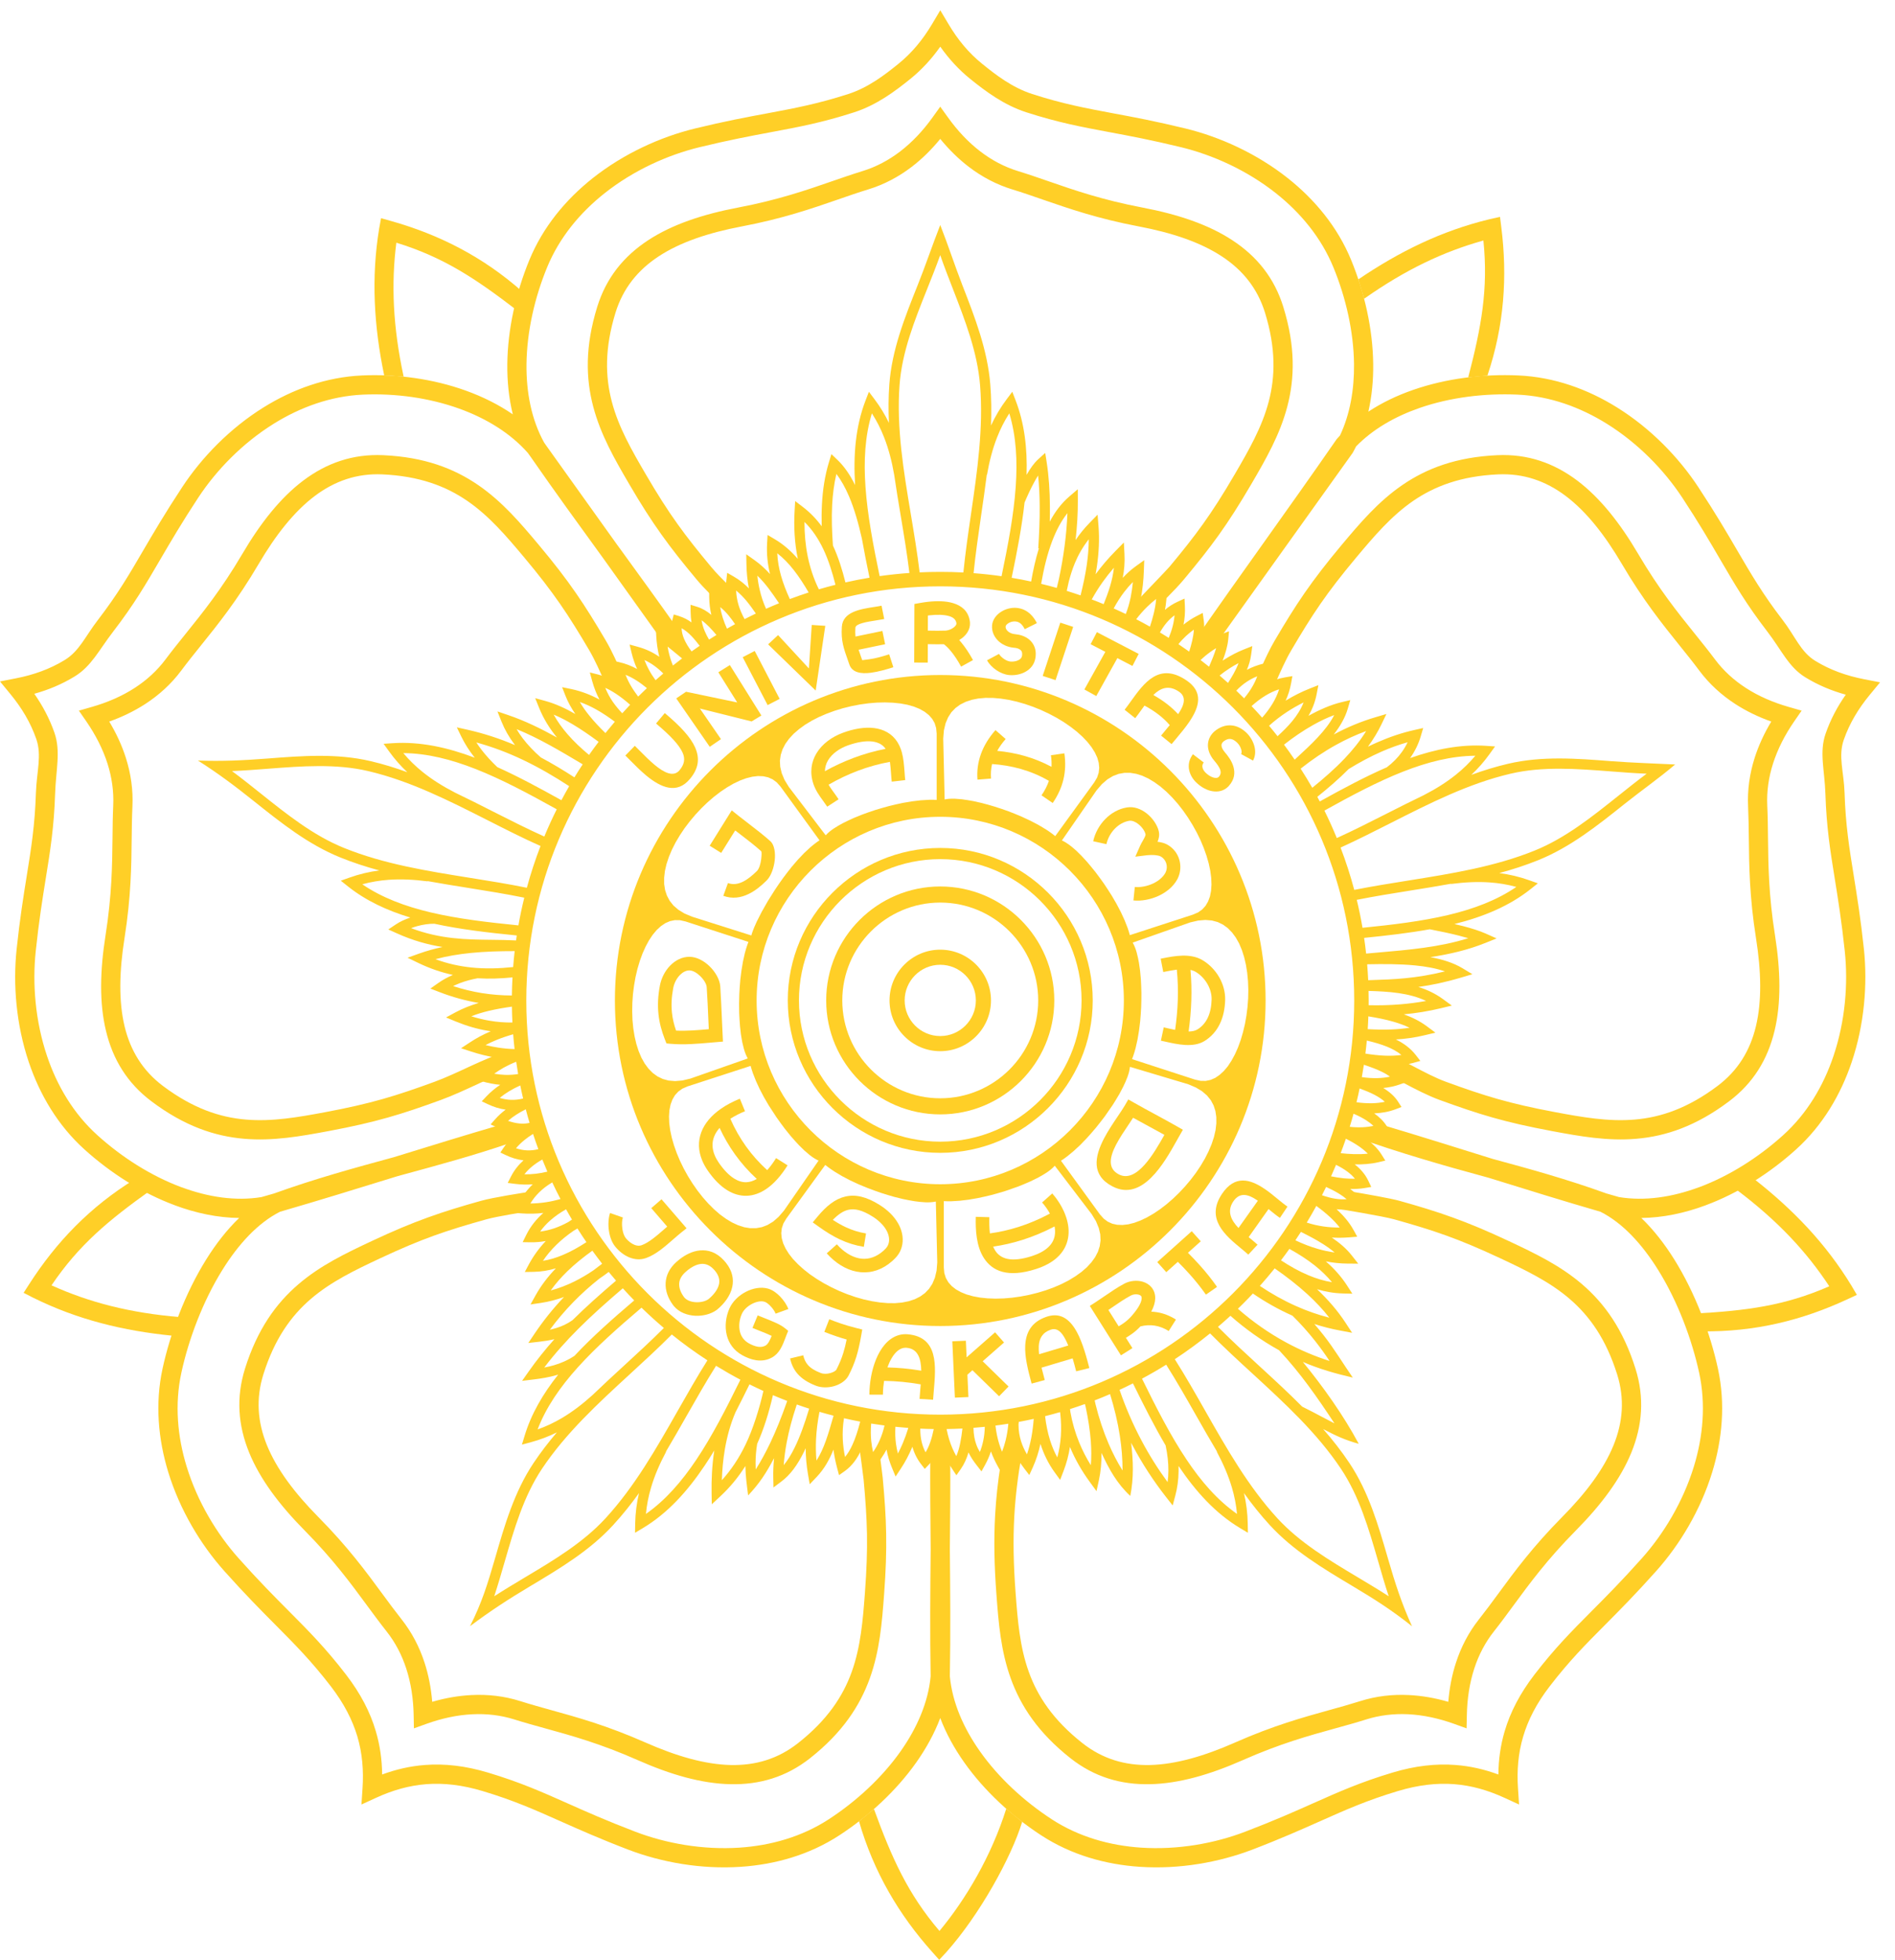 <svg width="59" height="61" viewBox="0 0 59 61" fill="none" xmlns="http://www.w3.org/2000/svg">
<path d="M37.477 23.732C37.442 23.778 37.431 23.825 37.436 23.868C37.443 23.931 37.479 23.992 37.526 24.04C37.538 24.052 37.549 24.063 37.559 24.072C37.641 24.146 37.73 24.195 37.812 24.209C37.866 24.219 37.913 24.212 37.941 24.185L37.94 24.185L37.945 24.181H37.946C38.009 24.111 38.015 24.039 37.995 23.972C37.965 23.875 37.886 23.771 37.811 23.683C37.785 23.653 37.764 23.626 37.747 23.602L37.748 23.602C37.639 23.446 37.597 23.291 37.61 23.148C37.624 22.995 37.698 22.862 37.817 22.76C37.834 22.746 37.852 22.732 37.871 22.718V22.718C38.023 22.611 38.182 22.564 38.345 22.579C38.502 22.593 38.653 22.665 38.796 22.796C38.909 22.901 39.007 23.054 39.051 23.213C39.095 23.366 39.091 23.53 39.012 23.674L38.642 23.471C38.663 23.434 38.66 23.382 38.645 23.327C38.621 23.244 38.57 23.163 38.509 23.107C38.437 23.041 38.37 23.006 38.307 23C38.247 22.994 38.182 23.016 38.113 23.064L38.113 23.064C38.105 23.069 38.098 23.075 38.091 23.081C38.056 23.111 38.035 23.146 38.031 23.185C38.027 23.233 38.046 23.292 38.093 23.36H38.094C38.107 23.379 38.12 23.395 38.131 23.409C38.236 23.531 38.346 23.68 38.398 23.85C38.459 24.05 38.441 24.261 38.258 24.463L38.259 24.464C38.25 24.473 38.243 24.481 38.236 24.488H38.235C38.101 24.619 37.923 24.659 37.738 24.625C37.58 24.597 37.416 24.511 37.276 24.384C37.257 24.367 37.239 24.35 37.223 24.334C37.118 24.225 37.034 24.078 37.015 23.915C36.999 23.771 37.032 23.62 37.141 23.476L37.477 23.732V23.732ZM19.765 23.214C19.811 23.259 19.865 23.314 19.922 23.371C20.063 23.513 20.223 23.675 20.387 23.811C20.669 24.044 20.968 24.203 21.159 23.972C21.306 23.794 21.34 23.623 21.254 23.43C21.146 23.186 20.873 22.895 20.426 22.52L20.698 22.195C21.193 22.611 21.502 22.949 21.64 23.259C21.8 23.619 21.743 23.928 21.484 24.241C21.074 24.737 20.572 24.512 20.118 24.137C19.939 23.988 19.771 23.818 19.623 23.669C19.57 23.616 19.52 23.565 19.47 23.516L19.765 23.214V23.214ZM22.098 23.245L21.055 21.738L21.36 21.531L22.953 21.864L22.365 20.925L22.724 20.701L23.574 22.061L23.706 22.271L23.401 22.455L21.79 22.053L22.447 23.006L22.098 23.245V23.245ZM23.498 20.262L24.274 21.753L23.9 21.947L23.124 20.456L23.498 20.262ZM24.225 19.768L25.185 20.806L25.273 19.452L25.695 19.479L25.396 21.494L23.915 20.056L24.225 19.768ZM27.53 19.268C27.458 19.282 27.376 19.295 27.29 19.308C26.995 19.354 26.64 19.41 26.632 19.538C26.625 19.64 26.627 19.729 26.635 19.813L27.473 19.639L27.558 20.052L26.732 20.224C26.753 20.288 26.778 20.356 26.804 20.432V20.433L26.845 20.548C26.845 20.548 26.938 20.537 27.059 20.521C27.261 20.495 27.502 20.425 27.684 20.366L27.814 20.768C27.613 20.832 27.346 20.91 27.112 20.94C26.799 20.98 26.532 20.932 26.446 20.687L26.406 20.573H26.406C26.262 20.167 26.183 19.942 26.21 19.512C26.24 19.044 26.779 18.96 27.225 18.891C27.304 18.879 27.381 18.867 27.447 18.853L27.53 19.268ZM29.924 20.749C29.813 20.548 29.707 20.39 29.606 20.268C29.53 20.176 29.458 20.106 29.388 20.052C29.238 20.056 29.084 20.053 28.931 20.05L28.887 20.049L28.885 20.624L28.463 20.622L28.469 18.975L28.47 18.799L28.644 18.768C28.728 18.753 28.81 18.741 28.887 18.732C29.168 18.701 29.447 18.704 29.672 18.772C29.944 18.853 30.14 19.02 30.191 19.311C30.194 19.33 30.197 19.346 30.198 19.357L30.198 19.358C30.199 19.371 30.2 19.381 30.2 19.389C30.209 19.581 30.105 19.743 29.956 19.86C29.927 19.882 29.896 19.903 29.865 19.922C29.887 19.946 29.909 19.972 29.931 19.999C30.048 20.14 30.169 20.319 30.294 20.545L29.924 20.749V20.749ZM28.89 19.158L28.888 19.628L28.939 19.629C29.106 19.632 29.273 19.635 29.443 19.628C29.444 19.628 29.451 19.627 29.462 19.626C29.54 19.617 29.628 19.581 29.697 19.528C29.745 19.489 29.78 19.446 29.778 19.407C29.778 19.404 29.779 19.406 29.779 19.404L29.778 19.404C29.777 19.393 29.776 19.386 29.775 19.384C29.756 19.278 29.672 19.213 29.552 19.177C29.386 19.128 29.164 19.127 28.934 19.153L28.89 19.158V19.158ZM31.104 20.353C31.132 20.406 31.19 20.464 31.262 20.512C31.326 20.555 31.396 20.585 31.459 20.591C31.553 20.599 31.651 20.582 31.725 20.539C31.773 20.512 31.808 20.473 31.818 20.423C31.821 20.409 31.823 20.395 31.824 20.381C31.829 20.318 31.814 20.273 31.787 20.244C31.752 20.207 31.696 20.182 31.631 20.169C31.613 20.166 31.594 20.163 31.574 20.162H31.572L31.564 20.161H31.563C31.36 20.141 31.189 20.056 31.071 19.938C30.941 19.808 30.873 19.639 30.888 19.464L30.888 19.463L30.888 19.459V19.458C30.905 19.289 31.014 19.142 31.166 19.044C31.304 18.955 31.483 18.905 31.656 18.921C31.834 18.938 31.971 19.014 32.076 19.111C32.174 19.202 32.239 19.307 32.283 19.395L31.905 19.584C31.878 19.53 31.84 19.468 31.79 19.42C31.747 19.381 31.691 19.349 31.618 19.343C31.539 19.335 31.456 19.358 31.393 19.399C31.346 19.43 31.313 19.465 31.31 19.497H31.309L31.309 19.5H31.309C31.305 19.548 31.328 19.598 31.369 19.639C31.421 19.692 31.502 19.73 31.603 19.739L31.61 19.74V19.74C31.644 19.743 31.678 19.748 31.713 19.755C31.86 19.784 31.996 19.849 32.095 19.955C32.201 20.069 32.262 20.222 32.245 20.416C32.243 20.444 32.239 20.474 32.232 20.506C32.196 20.687 32.084 20.82 31.935 20.905C31.786 20.992 31.597 21.027 31.423 21.012C31.287 21 31.147 20.943 31.028 20.863C30.9 20.778 30.791 20.664 30.731 20.552L31.104 20.353ZM33.413 19.512L32.864 21.169L32.464 21.038L33.012 19.38L33.413 19.512ZM33.762 21.46L34.414 20.289L33.956 20.051L34.151 19.676L35.452 20.353L35.258 20.728L34.789 20.484L34.132 21.665L33.762 21.46V21.46ZM35.908 21.632C36.061 21.718 36.205 21.812 36.339 21.916C36.463 22.013 36.577 22.117 36.681 22.229C36.864 21.957 36.956 21.696 36.705 21.527C36.383 21.309 36.128 21.417 35.908 21.632ZM36.08 22.249C35.945 22.143 35.795 22.048 35.633 21.962C35.604 22.002 35.575 22.041 35.547 22.081C35.474 22.182 35.404 22.28 35.345 22.354L35.014 22.091C35.084 22.003 35.144 21.92 35.204 21.835C35.618 21.258 36.088 20.601 36.94 21.177C37.475 21.539 37.344 22.001 37.03 22.465C36.91 22.642 36.768 22.812 36.632 22.975C36.573 23.045 36.516 23.113 36.477 23.161L36.15 22.896C36.21 22.822 36.258 22.764 36.307 22.705C36.345 22.66 36.382 22.615 36.42 22.57C36.319 22.453 36.205 22.346 36.08 22.249V22.249Z" fill="#FFCF27"/>
<path d="M20.596 37.328L21.233 38.065L21.376 38.231L21.205 38.367C21.121 38.435 21.039 38.507 20.955 38.58C20.691 38.811 20.416 39.051 20.113 39.158C19.938 39.219 19.763 39.204 19.601 39.14C19.431 39.073 19.277 38.95 19.16 38.808C19.05 38.675 18.987 38.496 18.96 38.318C18.928 38.113 18.945 37.898 18.994 37.756L19.393 37.895C19.364 37.978 19.357 38.114 19.378 38.255C19.395 38.366 19.43 38.472 19.486 38.541C19.559 38.629 19.654 38.706 19.756 38.747C19.829 38.776 19.904 38.784 19.972 38.76C20.201 38.679 20.444 38.466 20.677 38.263C20.71 38.234 20.742 38.206 20.773 38.179L20.277 37.604L20.596 37.328V37.328Z" fill="#FFCF27"/>
<path d="M21.055 39.283C21.085 39.256 21.119 39.227 21.159 39.196C21.333 39.06 21.552 38.943 21.79 38.92C22.043 38.896 22.305 38.974 22.542 39.234C22.562 39.256 22.584 39.282 22.608 39.312C22.807 39.567 22.847 39.819 22.8 40.049C22.74 40.344 22.534 40.587 22.346 40.746C22.337 40.754 22.325 40.763 22.311 40.774C22.143 40.898 21.894 40.965 21.651 40.954C21.4 40.942 21.148 40.85 20.984 40.657C20.975 40.646 20.966 40.634 20.955 40.62C20.806 40.42 20.707 40.175 20.725 39.92C20.74 39.701 20.837 39.481 21.055 39.283V39.283ZM21.418 39.528C21.393 39.548 21.367 39.571 21.339 39.596C21.211 39.712 21.154 39.833 21.146 39.948C21.137 40.093 21.2 40.242 21.294 40.369C21.297 40.372 21.301 40.377 21.306 40.384C21.387 40.479 21.526 40.526 21.669 40.532C21.82 40.539 21.968 40.503 22.06 40.435C22.063 40.432 22.067 40.429 22.073 40.424C22.206 40.311 22.35 40.147 22.387 39.966C22.411 39.848 22.387 39.715 22.276 39.572C22.263 39.555 22.247 39.537 22.23 39.518C22.097 39.372 21.959 39.328 21.829 39.34C21.684 39.354 21.539 39.434 21.418 39.528V39.528Z" fill="#FFCF27"/>
<path d="M24.148 40.888C24.122 40.817 24.06 40.725 23.982 40.645C23.921 40.582 23.854 40.531 23.798 40.516C23.689 40.485 23.545 40.515 23.412 40.585C23.274 40.657 23.154 40.768 23.097 40.895C23.021 41.066 22.992 41.272 23.038 41.454C23.075 41.596 23.16 41.724 23.31 41.809C23.406 41.863 23.506 41.904 23.601 41.919C23.681 41.931 23.76 41.922 23.832 41.883C23.914 41.838 23.973 41.712 24.025 41.58C23.917 41.527 23.77 41.469 23.631 41.414C23.567 41.389 23.505 41.364 23.428 41.332L23.59 40.942C23.636 40.961 23.71 40.99 23.787 41.021C24.023 41.114 24.281 41.217 24.417 41.324L24.54 41.422L24.482 41.567C24.475 41.586 24.47 41.6 24.451 41.65C24.364 41.877 24.27 42.124 24.035 42.253C23.874 42.342 23.706 42.362 23.539 42.337C23.387 42.314 23.24 42.254 23.104 42.178C22.841 42.03 22.691 41.806 22.628 41.559C22.558 41.281 22.6 40.975 22.712 40.724C22.809 40.507 23.001 40.324 23.217 40.211C23.44 40.094 23.697 40.048 23.912 40.109C24.045 40.146 24.176 40.239 24.285 40.351C24.402 40.471 24.5 40.62 24.545 40.744L24.148 40.888V40.888Z" fill="#FFCF27"/>
<path d="M25.819 41.062C25.945 41.111 26.062 41.157 26.19 41.199C26.318 41.242 26.465 41.286 26.655 41.334L26.846 41.382L26.812 41.575C26.766 41.835 26.72 42.043 26.659 42.239C26.598 42.434 26.523 42.614 26.418 42.818C26.341 42.968 26.166 43.088 25.966 43.145C25.788 43.195 25.581 43.199 25.405 43.132C25.14 43.03 24.961 42.907 24.836 42.766C24.707 42.619 24.64 42.459 24.598 42.283L25.008 42.184C25.035 42.297 25.077 42.399 25.154 42.486C25.235 42.578 25.36 42.662 25.555 42.736C25.643 42.77 25.753 42.766 25.852 42.738C25.946 42.711 26.021 42.67 26.043 42.626C26.134 42.448 26.201 42.288 26.255 42.113C26.295 41.986 26.328 41.851 26.36 41.693C26.248 41.662 26.149 41.631 26.056 41.599C25.911 41.551 25.791 41.505 25.665 41.456L25.819 41.062V41.062Z" fill="#FFCF27"/>
<path d="M27.63 42.561C27.796 42.566 27.963 42.576 28.132 42.591C28.315 42.609 28.499 42.633 28.683 42.663C28.675 42.29 28.582 41.983 28.23 41.951C28.218 41.95 28.207 41.949 28.197 41.949C28.022 41.948 27.871 42.082 27.755 42.284C27.707 42.367 27.665 42.461 27.63 42.561ZM28.092 43.011C27.901 42.993 27.712 42.983 27.525 42.981C27.515 43.045 27.507 43.109 27.501 43.174C27.494 43.254 27.49 43.333 27.489 43.41L27.068 43.409C27.068 43.318 27.073 43.227 27.081 43.136C27.116 42.753 27.221 42.367 27.39 42.074C27.58 41.745 27.851 41.526 28.199 41.527C28.222 41.528 28.245 41.529 28.268 41.531C29.218 41.618 29.141 42.514 29.073 43.292C29.064 43.395 29.056 43.496 29.051 43.568L28.63 43.541C28.637 43.433 28.644 43.346 28.652 43.256C28.657 43.201 28.662 43.145 28.666 43.089C28.471 43.055 28.28 43.029 28.092 43.011V43.011Z" fill="#FFCF27"/>
<path d="M30.072 41.731L30.095 42.248L30.982 41.469L31.26 41.786L30.595 42.37L31.401 43.156L31.106 43.459L30.277 42.649L30.12 42.788L30.151 43.484L29.73 43.502L29.65 41.749L30.072 41.731Z" fill="#FFCF27"/>
<path d="M32.119 43.065C32.004 42.639 31.901 42.23 31.92 41.875C31.943 41.468 32.115 41.15 32.57 40.99C32.957 40.853 33.239 41.002 33.464 41.351C33.647 41.635 33.785 42.064 33.916 42.581L33.506 42.683C33.47 42.54 33.433 42.405 33.396 42.28L32.428 42.569C32.458 42.693 32.492 42.822 32.528 42.954L32.119 43.065V43.065ZM32.342 41.898C32.338 41.976 32.342 42.061 32.352 42.151L33.259 41.88C33.212 41.763 33.162 41.662 33.109 41.58C32.998 41.408 32.871 41.331 32.71 41.388C32.453 41.479 32.355 41.663 32.342 41.898V41.898Z" fill="#FFCF27"/>
<path d="M34.9 42.186L34.042 40.824L33.931 40.647L34.107 40.534C34.203 40.472 34.299 40.406 34.395 40.34C34.592 40.205 34.79 40.069 35.01 39.952C35.178 39.863 35.4 39.84 35.582 39.895C35.689 39.928 35.784 39.986 35.855 40.072C35.927 40.162 35.97 40.276 35.967 40.416C35.964 40.532 35.928 40.669 35.844 40.826C35.901 40.828 35.957 40.833 36.012 40.842C36.226 40.874 36.425 40.954 36.612 41.072L36.387 41.429C36.249 41.342 36.103 41.284 35.95 41.26C35.811 41.239 35.664 41.245 35.508 41.284C35.41 41.389 35.311 41.471 35.208 41.541C35.157 41.577 35.106 41.609 35.054 41.639L35.257 41.961L34.9 42.186ZM34.509 40.774L34.829 41.282C34.878 41.254 34.924 41.225 34.969 41.194C35.06 41.131 35.148 41.057 35.235 40.957C35.457 40.703 35.543 40.525 35.545 40.408C35.546 40.376 35.539 40.353 35.527 40.339C35.513 40.321 35.489 40.307 35.46 40.299C35.38 40.274 35.282 40.285 35.209 40.324C35.014 40.427 34.824 40.558 34.633 40.689C34.592 40.718 34.55 40.746 34.509 40.774V40.774Z" fill="#FFCF27"/>
<path d="M37.546 40.296C37.385 40.067 37.216 39.859 37.046 39.668C36.922 39.53 36.797 39.399 36.672 39.275L36.312 39.597L36.031 39.283L37.104 38.322L37.385 38.636L36.986 38.993C37.109 39.116 37.234 39.246 37.36 39.387C37.541 39.589 37.72 39.81 37.892 40.055L37.546 40.296V40.296Z" fill="#FFCF27"/>
<path d="M38.865 39.051C38.8 38.991 38.727 38.93 38.649 38.866C38.154 38.458 37.523 37.937 38.048 37.158C38.448 36.563 38.922 36.701 39.37 37.003C39.509 37.096 39.648 37.211 39.779 37.319C39.889 37.409 39.993 37.495 40.085 37.556L39.85 37.907C39.743 37.836 39.63 37.743 39.511 37.645L39.496 37.632L38.876 38.507L38.917 38.54C39.004 38.612 39.087 38.681 39.153 38.742L38.865 39.051V39.051ZM38.398 37.395C38.188 37.706 38.333 37.983 38.56 38.222L39.163 37.373C39.153 37.367 39.143 37.36 39.134 37.354C38.873 37.178 38.604 37.09 38.398 37.395Z" fill="#FFCF27"/>
<path d="M35.269 18.967C35.355 18.884 35.292 18.818 35.374 18.732C35.456 18.645 36.344 17.722 36.409 17.644C36.815 17.157 37.14 16.751 37.457 16.307C37.769 15.871 38.074 15.395 38.443 14.763C38.876 14.022 39.288 13.305 39.499 12.508C39.707 11.722 39.726 10.836 39.385 9.731C39.15 8.972 38.689 8.404 38.04 7.979C37.368 7.538 36.493 7.245 35.457 7.048C34.179 6.806 33.273 6.491 32.454 6.208C32.135 6.097 31.83 5.991 31.521 5.897C31.02 5.744 30.57 5.503 30.167 5.196C29.839 4.946 29.542 4.651 29.274 4.324C29.007 4.651 28.71 4.946 28.382 5.196C27.979 5.503 27.529 5.744 27.028 5.897C26.719 5.991 26.414 6.097 26.095 6.208C25.276 6.491 24.369 6.806 23.092 7.048C22.056 7.245 21.18 7.538 20.508 7.979C19.86 8.404 19.399 8.972 19.164 9.731C18.823 10.836 18.842 11.722 19.05 12.508C19.26 13.305 19.673 14.022 20.106 14.763C20.475 15.395 20.78 15.871 21.092 16.307C21.409 16.751 21.735 17.157 22.14 17.644C22.299 17.836 22.495 18.034 22.702 18.232C22.785 18.312 22.637 18.465 22.721 18.545L22.78 18.601L22.599 18.961L22.541 18.905C22.238 18.618 21.932 18.329 21.68 18.026C21.262 17.524 20.927 17.105 20.605 16.654C20.276 16.194 19.961 15.704 19.588 15.065C19.135 14.29 18.703 13.538 18.471 12.661C18.236 11.774 18.214 10.782 18.593 9.555C18.872 8.651 19.416 7.978 20.18 7.477C20.922 6.991 21.869 6.671 22.982 6.46C24.222 6.224 25.104 5.919 25.901 5.643C26.227 5.53 26.539 5.422 26.855 5.325C27.281 5.194 27.669 4.986 28.018 4.72C28.402 4.427 28.74 4.065 29.032 3.658L29.274 3.321L29.517 3.658C29.809 4.065 30.146 4.427 30.53 4.72C30.88 4.986 31.267 5.194 31.694 5.325C32.01 5.422 32.322 5.53 32.649 5.643C33.445 5.919 34.326 6.224 35.567 6.46C36.68 6.671 37.627 6.991 38.368 7.477C39.133 7.978 39.677 8.651 39.956 9.555C40.335 10.782 40.312 11.774 40.078 12.661C39.846 13.538 39.414 14.29 38.961 15.065C38.587 15.704 38.273 16.194 37.945 16.654C37.622 17.105 37.287 17.524 36.868 18.026C36.787 18.123 36.704 18.216 36.62 18.305C36.584 18.343 36.398 18.535 36.189 18.75C35.911 19.037 36.213 18.293 36.16 18.345L35.269 18.967V18.967ZM19.376 21.491C19.328 21.384 18.886 21.368 18.849 21.283C18.687 20.914 18.523 20.541 18.345 20.238C18.022 19.69 17.749 19.246 17.439 18.799C17.133 18.357 16.789 17.909 16.32 17.349C15.769 16.692 15.234 16.062 14.554 15.594C13.885 15.133 13.058 14.817 11.903 14.765C11.109 14.73 10.419 14.972 9.799 15.439C9.157 15.923 8.586 16.648 8.051 17.557C7.389 18.683 6.789 19.429 6.247 20.102C6.04 20.359 5.841 20.606 5.64 20.876C5.328 21.293 4.949 21.635 4.523 21.912C4.175 22.137 3.798 22.318 3.401 22.459C3.619 22.821 3.796 23.201 3.92 23.593C4.073 24.076 4.148 24.581 4.123 25.104C4.107 25.434 4.104 25.753 4.1 26.086C4.091 26.952 4.08 27.912 3.877 29.198C3.712 30.242 3.692 31.165 3.879 31.946C4.061 32.7 4.44 33.325 5.076 33.803C6 34.496 6.839 34.778 7.65 34.847C8.476 34.918 9.289 34.773 10.13 34.616C10.841 34.483 11.392 34.356 11.915 34.208C12.438 34.059 12.931 33.89 13.527 33.672C13.871 33.547 14.281 33.355 14.684 33.168C14.99 33.025 15.433 32.842 15.716 32.727L15.836 33.021L15.146 33.403C14.964 33.478 15.487 33.469 15.236 33.578C15.13 33.624 15.027 33.67 14.937 33.712C14.531 33.901 14.116 34.094 13.731 34.235C13.119 34.458 12.613 34.632 12.076 34.784C11.541 34.936 10.974 35.066 10.238 35.204C9.353 35.369 8.498 35.522 7.6 35.445C6.687 35.367 5.745 35.053 4.718 34.281C3.962 33.714 3.512 32.974 3.299 32.084C3.091 31.221 3.11 30.222 3.287 29.105C3.483 27.859 3.494 26.925 3.503 26.082C3.506 25.733 3.51 25.398 3.525 25.075C3.546 24.629 3.481 24.193 3.349 23.774C3.203 23.314 2.976 22.874 2.693 22.462L2.456 22.119L2.857 22.004C3.34 21.866 3.795 21.671 4.197 21.41C4.564 21.172 4.891 20.877 5.159 20.517C5.349 20.263 5.56 20 5.781 19.726C6.311 19.068 6.898 18.339 7.536 17.255C8.11 16.278 8.731 15.495 9.438 14.961C10.168 14.411 10.985 14.125 11.929 14.168C13.212 14.225 14.138 14.582 14.894 15.102C15.64 15.616 16.203 16.277 16.779 16.965C17.256 17.534 17.611 17.996 17.931 18.459C18.248 18.917 18.529 19.373 18.86 19.935C19.058 20.272 19.229 20.66 19.397 21.044C19.441 21.143 19.484 21.241 19.517 21.316L19.376 21.491V21.491ZM21.039 20.125L21.035 20.128L20.588 19.904L18.782 17.379C18.025 16.337 17.268 15.295 16.518 14.214L16.448 14.117L16.44 14.104C15.894 13.483 15.143 13.024 14.301 12.72C13.359 12.381 12.306 12.238 11.3 12.283C10.293 12.329 9.348 12.675 8.519 13.191C7.548 13.796 6.739 14.63 6.174 15.487C5.669 16.253 5.307 16.872 4.982 17.428C4.54 18.185 4.167 18.823 3.527 19.654C3.077 20.239 2.848 20.736 2.323 21.056C1.928 21.297 1.512 21.471 1.068 21.594C1.332 21.972 1.543 22.371 1.695 22.806C1.897 23.387 1.74 23.966 1.716 24.703C1.682 25.746 1.565 26.479 1.424 27.347C1.324 27.97 1.212 28.663 1.113 29.603C1.004 30.626 1.099 31.785 1.464 32.868C1.775 33.792 2.284 34.659 3.034 35.335C3.793 36.02 4.703 36.602 5.65 36.954L5.651 36.953C6.48 37.261 7.336 37.392 8.14 37.26C8.27 37.223 8.4 37.185 8.531 37.148C9.796 36.692 11.028 36.354 12.259 36.019C13.384 35.672 14.507 35.325 15.595 35.008C15.796 34.95 15.901 35.146 16.1 35.09L16.276 35.124L16.324 35.382C16.176 35.435 16.081 35.51 15.934 35.56C14.781 35.956 13.652 36.262 12.523 36.569L12.384 36.607L12.328 36.624C11.111 37 9.894 37.376 8.719 37.716C8.028 38.064 7.422 38.727 6.927 39.522C6.312 40.508 5.872 41.689 5.647 42.726C5.433 43.713 5.525 44.715 5.811 45.647C6.146 46.74 6.746 47.736 7.43 48.503C8.051 49.199 8.551 49.702 9 50.153C9.62 50.776 10.143 51.303 10.778 52.129C11.228 52.715 11.526 53.292 11.7 53.882C11.831 54.324 11.893 54.771 11.898 55.232C12.332 55.072 12.771 54.971 13.23 54.936C13.844 54.889 14.488 54.961 15.195 55.173C16.189 55.471 16.87 55.774 17.676 56.133C18.248 56.388 18.887 56.672 19.775 57.011C20.736 57.379 21.881 57.584 23.021 57.509C23.994 57.444 24.963 57.174 25.808 56.623C26.662 56.065 27.458 55.335 28.041 54.508C28.551 53.784 28.898 52.99 28.975 52.179C28.952 50.819 28.963 49.519 28.976 48.219C28.966 47.233 28.957 46.246 28.964 45.232C28.966 44.908 29.219 44.859 29.224 44.529L29.352 44.675C29.359 45.049 29.584 44.978 29.585 45.344C29.591 46.317 29.582 47.267 29.573 48.217V48.219V48.22C29.585 49.518 29.597 50.817 29.573 52.179C29.651 52.99 29.997 53.784 30.508 54.508C31.091 55.335 31.886 56.065 32.741 56.623C33.586 57.174 34.554 57.444 35.528 57.509C36.668 57.584 37.813 57.379 38.773 57.011C39.662 56.672 40.3 56.388 40.873 56.133C41.679 55.774 42.359 55.471 43.354 55.173C44.06 54.961 44.705 54.889 45.318 54.936C45.777 54.971 46.217 55.072 46.651 55.232C46.656 54.771 46.717 54.324 46.848 53.882C47.023 53.292 47.321 52.715 47.77 52.129C48.405 51.303 48.929 50.776 49.549 50.153C49.998 49.702 50.498 49.199 51.119 48.503C51.803 47.736 52.402 46.74 52.738 45.647C53.023 44.715 53.116 43.713 52.902 42.726C52.676 41.689 52.237 40.508 51.622 39.522C51.127 38.727 50.521 38.064 49.829 37.716C48.672 37.381 47.536 37.028 46.4 36.675L46.336 36.656L46.206 36.62C45.021 36.3 43.491 35.859 42.187 35.389L42.274 35.213C42.72 35.285 42.975 34.995 43.051 35.017C44.18 35.352 45.447 35.753 46.479 36.073C47.619 36.382 48.764 36.696 50.018 37.148C50.147 37.185 50.278 37.222 50.409 37.26C51.213 37.392 52.069 37.261 52.898 36.953L52.899 36.954C53.846 36.602 54.756 36.02 55.515 35.335C56.265 34.659 56.774 33.792 57.085 32.868C57.45 31.785 57.545 30.626 57.436 29.603C57.336 28.663 57.224 27.97 57.124 27.347C56.984 26.479 56.866 25.746 56.833 24.703C56.809 23.966 56.637 23.415 56.84 22.834C56.991 22.399 57.202 22 57.467 21.622C57.022 21.499 56.606 21.325 56.212 21.084C55.687 20.764 55.472 20.239 55.022 19.654C54.382 18.823 54.008 18.185 53.566 17.428C53.242 16.872 52.88 16.253 52.375 15.487C51.81 14.63 51.001 13.796 50.03 13.191C49.201 12.675 48.257 12.329 47.249 12.283C46.228 12.237 45.156 12.366 44.2 12.697C43.434 12.963 42.744 13.357 42.221 13.895C42.189 13.961 42.154 14.026 42.118 14.09L42.1 14.117L38 19.849L37.525 20.265L37.09 20.607L37.191 20.283L37.194 20.28L37.196 20.276C37.373 20.021 37.203 19.92 37.381 19.666C37.99 18.795 38.608 17.928 39.225 17.06C40.027 15.933 40.83 14.805 41.602 13.69L41.621 13.664C41.654 13.627 41.687 13.589 41.721 13.553C42.033 12.89 42.165 12.126 42.157 11.335C42.145 10.324 41.905 9.271 41.517 8.326C41.134 7.392 40.489 6.62 39.725 6.014C38.829 5.305 37.77 4.825 36.771 4.582C35.859 4.36 35.166 4.23 34.544 4.114C33.678 3.952 32.948 3.816 31.957 3.496C31.254 3.27 30.683 2.84 30.204 2.454C29.846 2.164 29.542 1.83 29.275 1.453C29.008 1.83 28.704 2.164 28.346 2.454C27.867 2.84 27.295 3.27 26.592 3.496C25.601 3.816 24.87 3.952 24.005 4.114C23.383 4.23 22.69 4.36 21.778 4.582C20.779 4.825 19.72 5.305 18.824 6.014C18.06 6.62 17.415 7.392 17.032 8.326C16.644 9.271 16.404 10.324 16.392 11.335C16.383 12.216 16.547 13.063 16.941 13.775L16.998 13.857L19.202 16.939L19.314 17.092C19.901 17.901 20.489 18.709 21.084 19.551C21.086 19.553 21.233 20.182 21.276 20.304L21.039 20.125V20.125ZM7.446 37.91C6.779 37.903 6.1 37.76 5.442 37.515V37.514C4.42 37.135 3.443 36.511 2.633 35.78C1.802 35.031 1.239 34.074 0.896 33.058C0.502 31.889 0.401 30.64 0.518 29.54C0.618 28.596 0.732 27.888 0.834 27.253C0.971 26.404 1.086 25.688 1.118 24.685C1.14 24.023 1.308 23.515 1.13 23.003C0.952 22.491 0.678 22.033 0.319 21.598L0 21.21L0.493 21.114C1.047 21.006 1.549 20.827 2.011 20.546C2.475 20.263 2.65 19.812 3.054 19.289C3.662 18.498 4.03 17.87 4.464 17.125C4.783 16.581 5.137 15.975 5.675 15.159C6.285 14.233 7.157 13.333 8.203 12.682C9.112 12.116 10.154 11.736 11.274 11.686C12.353 11.637 13.485 11.792 14.502 12.158C15.028 12.347 15.524 12.593 15.966 12.897C15.842 12.396 15.789 11.868 15.795 11.33C15.807 10.24 16.064 9.109 16.479 8.099C16.904 7.063 17.614 6.211 18.454 5.545C19.421 4.78 20.562 4.262 21.637 4C22.565 3.774 23.267 3.643 23.898 3.526C24.741 3.368 25.453 3.235 26.409 2.927C27.038 2.724 27.548 2.329 27.971 1.987C28.393 1.646 28.731 1.234 29.019 0.751L29.275 0.32L29.532 0.751C29.819 1.235 30.157 1.646 30.58 1.987C31.002 2.329 31.511 2.724 32.139 2.927C33.095 3.235 33.808 3.368 34.652 3.526C35.282 3.643 35.983 3.774 36.912 4C37.987 4.262 39.128 4.78 40.095 5.545C40.935 6.211 41.645 7.063 42.07 8.099C42.484 9.109 42.742 10.24 42.754 11.33C42.76 11.838 42.712 12.337 42.603 12.813C43.029 12.532 43.503 12.306 44.005 12.133C45.035 11.776 46.185 11.636 47.275 11.686C48.395 11.736 49.437 12.116 50.346 12.682C51.392 13.333 52.264 14.233 52.874 15.159C53.412 15.975 53.766 16.581 54.084 17.125C54.519 17.87 54.887 18.498 55.495 19.289C55.899 19.812 56.06 20.291 56.523 20.573C56.985 20.855 57.487 21.034 58.041 21.142L58.535 21.238L58.215 21.626C57.856 22.061 57.582 22.519 57.404 23.03C57.226 23.543 57.409 24.023 57.43 24.685C57.462 25.688 57.578 26.404 57.715 27.253C57.817 27.888 57.931 28.596 58.032 29.54C58.148 30.64 58.046 31.889 57.652 33.058C57.31 34.074 56.747 35.031 55.916 35.78C55.106 36.511 54.129 37.135 53.107 37.514V37.515C52.448 37.76 51.77 37.903 51.102 37.91C51.484 38.277 51.828 38.72 52.131 39.205C52.784 40.253 53.249 41.503 53.487 42.599C53.725 43.692 53.624 44.797 53.309 45.823C52.948 47.001 52.302 48.075 51.564 48.901C50.924 49.618 50.423 50.122 49.973 50.575C49.367 51.184 48.856 51.698 48.244 52.494C47.841 53.018 47.576 53.531 47.423 54.051C47.269 54.57 47.224 55.102 47.262 55.666L47.295 56.166L46.839 55.957C46.327 55.722 45.815 55.575 45.274 55.533C44.732 55.492 44.159 55.557 43.525 55.747C42.56 56.036 41.899 56.331 41.117 56.679C40.526 56.942 39.868 57.235 38.987 57.572C37.953 57.966 36.72 58.188 35.49 58.106C34.421 58.035 33.353 57.736 32.415 57.124C31.499 56.527 30.646 55.742 30.018 54.852C29.71 54.416 29.456 53.955 29.274 53.475C29.092 53.955 28.838 54.416 28.531 54.852C27.903 55.742 27.049 56.527 26.134 57.124C25.196 57.736 24.128 58.035 23.058 58.106C21.828 58.188 20.596 57.966 19.562 57.572C18.681 57.235 18.023 56.942 17.432 56.679C16.65 56.331 15.989 56.036 15.024 55.747C14.39 55.557 13.817 55.492 13.275 55.533C12.734 55.575 12.222 55.722 11.71 55.957L11.254 56.166L11.287 55.666C11.325 55.102 11.28 54.57 11.127 54.051C10.972 53.531 10.707 53.018 10.305 52.494C9.693 51.698 9.181 51.184 8.576 50.575C8.126 50.122 7.625 49.618 6.985 48.901C6.247 48.075 5.601 47.001 5.239 45.823C4.925 44.797 4.824 43.692 5.061 42.599C5.299 41.503 5.765 40.253 6.418 39.205C6.72 38.72 7.064 38.277 7.446 37.91V37.91ZM27.137 45.453C27.165 45.613 27.359 45.032 27.381 45.193C27.417 45.47 27.477 45.927 27.483 45.997C27.542 46.645 27.581 47.178 27.59 47.738C27.6 48.303 27.581 48.885 27.526 49.623C27.46 50.517 27.389 51.381 27.082 52.236C26.771 53.1 26.227 53.931 25.22 54.726C24.478 55.31 23.649 55.555 22.735 55.534C21.845 55.514 20.884 55.24 19.851 54.783C18.695 54.272 17.796 54.023 16.984 53.799C16.642 53.705 16.315 53.614 16.018 53.52C15.589 53.385 15.152 53.336 14.715 53.357C14.233 53.379 13.751 53.486 13.279 53.655L12.887 53.796L12.879 53.38C12.869 52.879 12.797 52.39 12.647 51.931C12.511 51.514 12.31 51.123 12.031 50.772C11.827 50.514 11.631 50.247 11.425 49.968C10.925 49.288 10.371 48.534 9.487 47.639C8.691 46.834 8.092 46.032 7.757 45.211C7.412 44.365 7.346 43.502 7.628 42.6C8.012 41.375 8.594 40.57 9.291 39.973C9.977 39.385 10.761 39.01 11.575 38.628C12.249 38.312 12.787 38.087 13.314 37.897C13.845 37.704 14.356 37.55 14.977 37.376C15.347 37.272 16.191 37.141 16.608 37.076L16.28 37.559L16.827 37.646L16.7 37.666C16.305 37.728 15.484 37.856 15.139 37.953C14.52 38.126 14.019 38.277 13.515 38.459C13.007 38.642 12.486 38.861 11.828 39.169C11.053 39.533 10.309 39.889 9.68 40.428C9.063 40.957 8.546 41.675 8.2 42.778C7.962 43.538 8.019 44.267 8.312 44.986C8.616 45.73 9.17 46.468 9.911 47.218C10.829 48.146 11.396 48.917 11.908 49.614C12.108 49.886 12.299 50.145 12.5 50.399C12.824 50.809 13.059 51.263 13.216 51.745C13.344 52.137 13.422 52.548 13.457 52.97C13.862 52.852 14.274 52.779 14.687 52.759C15.194 52.734 15.702 52.791 16.198 52.948C16.524 53.051 16.827 53.135 17.143 53.223C17.978 53.454 18.903 53.71 20.092 54.235C21.059 54.662 21.946 54.918 22.747 54.937C23.522 54.954 24.224 54.748 24.849 54.254C25.758 53.538 26.245 52.799 26.519 52.035C26.797 51.26 26.865 50.434 26.929 49.578C26.983 48.848 27.002 48.283 26.993 47.748C26.983 47.206 26.946 46.686 26.888 46.051C26.882 45.981 26.772 45.16 26.76 45.07C26.749 44.993 26.735 44.908 26.718 44.816L26.988 44.769L27.137 45.453V45.453ZM31.674 45.01C31.643 45.162 31.839 45.116 31.813 45.263C31.692 45.934 31.617 46.552 31.581 47.174C31.538 47.931 31.554 48.697 31.62 49.578C31.684 50.434 31.751 51.26 32.03 52.035C32.304 52.799 32.791 53.538 33.699 54.254C34.325 54.748 35.027 54.954 35.802 54.937C36.603 54.918 37.49 54.662 38.457 54.235C39.645 53.71 40.57 53.454 41.406 53.222C41.722 53.135 42.024 53.051 42.351 52.948C42.847 52.791 43.354 52.734 43.862 52.759C44.274 52.779 44.686 52.852 45.092 52.97C45.127 52.548 45.204 52.137 45.333 51.745C45.49 51.263 45.724 50.809 46.049 50.399C46.25 50.145 46.441 49.886 46.641 49.614C47.152 48.917 47.719 48.146 48.637 47.218C49.379 46.468 49.933 45.73 50.236 44.986C50.529 44.267 50.587 43.538 50.349 42.778C50.003 41.675 49.486 40.957 48.869 40.428C48.241 39.889 47.495 39.533 46.721 39.169C46.062 38.861 45.541 38.642 45.033 38.459C44.53 38.277 44.028 38.126 43.41 37.953C43.065 37.856 41.774 37.642 41.38 37.581L41.287 37.566C41.253 37.489 42.077 37.6 42.148 37.373C42.159 37.338 42.029 37.12 42.005 37.077C42.562 37.17 43.307 37.302 43.572 37.376C44.193 37.55 44.703 37.704 45.235 37.897C45.762 38.087 46.299 38.312 46.974 38.628C47.788 39.01 48.572 39.385 49.258 39.973C49.954 40.57 50.536 41.375 50.92 42.6C51.203 43.502 51.137 44.365 50.792 45.211C50.457 46.032 49.858 46.834 49.062 47.639C48.177 48.534 47.623 49.287 47.123 49.968C46.918 50.247 46.722 50.514 46.518 50.772C46.239 51.123 46.038 51.514 45.902 51.931C45.752 52.39 45.68 52.879 45.67 53.38L45.661 53.796L45.27 53.655C44.798 53.486 44.315 53.379 43.834 53.356C43.397 53.336 42.959 53.385 42.531 53.52C42.234 53.614 41.907 53.705 41.565 53.799C40.754 54.023 39.854 54.272 38.698 54.783C37.665 55.24 36.703 55.514 35.814 55.534C34.9 55.555 34.07 55.31 33.329 54.726C32.322 53.931 31.778 53.1 31.467 52.236C31.16 51.381 31.089 50.517 31.023 49.623C30.955 48.719 30.939 47.928 30.984 47.141C31.013 46.623 31.07 46.106 31.156 45.562C31.2 45.283 31.484 45.102 31.544 44.803L31.674 45.01V45.01ZM39.13 21.38C39.198 21.23 39.248 21.117 39.297 21.004C39.334 20.919 39.227 20.873 39.265 20.788C39.398 20.49 39.535 20.197 39.689 19.935C40.02 19.373 40.3 18.917 40.617 18.459C40.938 17.996 41.293 17.534 41.769 16.965C42.346 16.277 42.908 15.616 43.654 15.102C44.41 14.582 45.337 14.225 46.619 14.168C47.564 14.125 48.381 14.411 49.111 14.961C49.818 15.495 50.439 16.278 51.013 17.255C51.651 18.338 52.237 19.068 52.768 19.726C52.988 20 53.2 20.263 53.39 20.517C53.658 20.877 53.985 21.172 54.352 21.41C54.754 21.671 55.209 21.866 55.692 22.004L56.093 22.119L55.856 22.462C55.573 22.874 55.346 23.314 55.2 23.774C55.067 24.194 55.002 24.629 55.023 25.075C55.039 25.399 55.042 25.733 55.046 26.082C55.055 26.925 55.065 27.859 55.263 29.105C55.439 30.222 55.458 31.221 55.25 32.084C55.036 32.974 54.587 33.714 53.831 34.281C52.804 35.053 51.862 35.367 50.948 35.445C50.051 35.522 49.195 35.369 48.311 35.204C47.575 35.066 47.008 34.936 46.472 34.784C45.936 34.632 45.43 34.458 44.818 34.235C44.452 34.101 44.079 33.906 43.71 33.712C43.612 33.66 43.476 33.652 43.419 33.559C43.361 33.467 43.161 33.189 42.973 33.113L43.327 32.954C43.547 33.043 43.506 32.931 43.735 33.049C43.819 33.093 43.904 33.137 43.989 33.182C44.341 33.367 44.697 33.554 45.021 33.672C45.618 33.89 46.111 34.059 46.634 34.208C47.157 34.356 47.708 34.483 48.419 34.616C49.26 34.773 50.073 34.918 50.899 34.847C51.71 34.778 52.549 34.496 53.472 33.803C54.109 33.325 54.488 32.7 54.669 31.946C54.857 31.165 54.837 30.242 54.672 29.198C54.468 27.912 54.458 26.952 54.449 26.086C54.445 25.753 54.441 25.434 54.426 25.104C54.401 24.581 54.476 24.076 54.629 23.593C54.753 23.201 54.93 22.821 55.148 22.459C54.751 22.318 54.373 22.137 54.026 21.912C53.6 21.635 53.221 21.293 52.909 20.876C52.708 20.606 52.509 20.359 52.301 20.101C51.76 19.428 51.16 18.683 50.498 17.557C49.963 16.648 49.391 15.923 48.75 15.439C48.13 14.972 47.44 14.73 46.645 14.765C45.491 14.817 44.664 15.133 43.994 15.594C43.315 16.062 42.779 16.692 42.229 17.349C41.76 17.909 41.415 18.357 41.109 18.799C40.8 19.246 40.527 19.69 40.205 20.238C40.026 20.541 39.862 20.914 39.7 21.283C39.638 21.425 39.231 21.468 39.187 21.567L39.13 21.38V21.38Z" fill="#FFCF27"/>
<path d="M45.713 11.745C46.121 10.176 46.34 9.001 46.185 7.486C44.941 7.833 43.765 8.389 42.471 9.299L42.291 8.696C43.567 7.832 44.874 7.186 46.381 6.822L46.702 6.75L46.743 7.078C46.934 8.603 46.837 10.123 46.31 11.691L45.713 11.745V11.745Z" fill="#FFCF27"/>
<path d="M52.754 40.886C54.373 40.796 55.559 40.646 56.954 40.036C56.244 38.958 55.357 38.007 54.095 37.052L54.614 36.697C55.826 37.648 56.84 38.696 57.647 40.021L57.813 40.304L57.513 40.443C56.119 41.09 54.642 41.461 52.987 41.438L52.754 40.886V40.886Z" fill="#FFCF27"/>
<path d="M27.21 56.307C27.766 57.83 28.261 58.943 29.25 60.102C30.075 59.109 30.863 57.774 31.329 56.299L31.825 56.706C31.486 57.815 30.498 59.603 29.466 60.759L29.242 61.001L29.023 60.755C27.998 59.609 27.204 58.279 26.745 56.689L27.21 56.307Z" fill="#FFCF27"/>
<path d="M4.698 37.041C3.378 37.983 2.457 38.745 1.604 40.007C2.781 40.538 4.04 40.866 5.617 40.997L5.368 41.575C3.835 41.421 2.417 41.078 1.028 40.39L0.735 40.24L0.914 39.962C1.746 38.669 2.795 37.565 4.205 36.699L4.698 37.041V37.041Z" fill="#FFCF27"/>
<path d="M16.079 9.648C14.793 8.66 13.796 8.002 12.34 7.554C12.176 8.835 12.233 10.176 12.567 11.723L11.961 11.681C11.643 10.156 11.553 8.645 11.805 7.114L11.864 6.791L12.182 6.881C13.661 7.299 15.023 7.981 16.263 9.077L16.079 9.648V9.648Z" fill="#FFCF27"/>
<path fill-rule="evenodd" clip-rule="evenodd" d="M29.274 30.029C29.885 30.029 30.383 30.528 30.383 31.139C30.383 31.75 29.885 32.248 29.274 32.248C28.664 32.248 28.166 31.75 28.166 31.139C28.166 30.528 28.664 30.029 29.274 30.029ZM29.274 29.559C30.144 29.559 30.854 30.269 30.854 31.139C30.854 32.009 30.144 32.719 29.274 32.719C28.404 32.719 27.695 32.009 27.695 31.139C27.695 30.269 28.404 29.559 29.274 29.559Z" fill="#FFCF27"/>
<path fill-rule="evenodd" clip-rule="evenodd" d="M29.274 28.093C30.954 28.093 32.324 29.462 32.324 31.139C32.324 32.817 30.954 34.185 29.274 34.185C27.595 34.185 26.224 32.817 26.224 31.139C26.224 29.462 27.595 28.093 29.274 28.093ZM29.274 27.592C31.23 27.592 32.825 29.185 32.825 31.139C32.825 33.093 31.23 34.686 29.274 34.686C27.318 34.686 25.723 33.093 25.723 31.139C25.723 29.185 27.318 27.592 29.274 27.592Z" fill="#FFCF27"/>
<path fill-rule="evenodd" clip-rule="evenodd" d="M29.275 26.741C31.698 26.741 33.674 28.716 33.674 31.138C33.674 33.559 31.698 35.535 29.275 35.535C26.852 35.535 24.875 33.559 24.875 31.138C24.875 28.716 26.852 26.741 29.275 26.741ZM29.275 26.393C31.889 26.393 34.022 28.524 34.022 31.138C34.022 33.751 31.889 35.883 29.275 35.883C26.66 35.883 24.527 33.751 24.527 31.138C24.527 28.524 26.66 26.393 29.275 26.393Z" fill="#FFCF27"/>
<path d="M20.916 41.537C20.495 41.96 20.056 42.363 19.618 42.765C18.618 43.684 17.619 44.602 16.876 45.714C16.303 46.572 16.009 47.588 15.715 48.603C15.61 48.965 15.505 49.328 15.388 49.684C15.703 49.481 16.024 49.289 16.346 49.096C17.252 48.556 18.157 48.015 18.855 47.255C19.76 46.269 20.43 45.091 21.099 43.914C21.401 43.383 21.703 42.853 22.025 42.341C21.641 42.092 21.271 41.823 20.916 41.537V41.537ZM20.739 45.186C20.538 45.563 20.38 45.928 20.271 46.298C20.191 46.568 20.137 46.841 20.111 47.122C20.717 46.697 21.223 46.115 21.679 45.435C22.175 44.695 22.612 43.839 23.052 42.944C22.794 42.808 22.542 42.663 22.294 42.511C21.973 43.021 21.675 43.546 21.376 44.071C21.164 44.443 20.952 44.816 20.733 45.183L20.739 45.186V45.186ZM23.335 43.089C23.191 43.382 23.047 43.671 22.901 43.954C22.742 44.322 22.637 44.711 22.57 45.098C22.513 45.43 22.484 45.76 22.475 46.072C22.77 45.746 23.011 45.38 23.21 44.968C23.445 44.485 23.649 43.825 23.768 43.295C23.622 43.229 23.478 43.16 23.335 43.089ZM22.239 45.147C22.143 45.306 22.044 45.461 21.943 45.612C21.4 46.422 20.785 47.102 20.017 47.562L19.771 47.709L19.776 47.423C19.782 47.095 19.823 46.781 19.895 46.473C19.646 46.82 19.38 47.154 19.089 47.47C18.361 48.264 17.435 48.817 16.509 49.37C15.836 49.772 15.259 50.146 14.634 50.616C15.005 49.879 15.179 49.31 15.41 48.515C15.71 47.475 16.011 46.436 16.612 45.537C16.835 45.203 17.079 44.887 17.338 44.584C17.081 44.711 16.813 44.813 16.527 44.891L16.25 44.965L16.333 44.691C16.54 44.005 16.908 43.379 17.38 42.785C17.365 42.79 17.35 42.795 17.335 42.799C17.089 42.87 16.849 42.908 16.61 42.937L16.255 42.98L16.461 42.687C16.712 42.33 16.979 41.998 17.262 41.682C17.106 41.72 16.949 41.744 16.791 41.762L16.449 41.801L16.641 41.515C16.908 41.119 17.211 40.736 17.56 40.37C17.324 40.455 17.083 40.518 16.836 40.555L16.517 40.602L16.674 40.32C16.846 40.012 17.061 39.733 17.307 39.477C17.078 39.545 16.846 39.584 16.609 39.587L16.34 39.591L16.466 39.354C16.607 39.092 16.782 38.851 16.992 38.628C16.837 38.656 16.681 38.669 16.526 38.667L16.273 38.663L16.385 38.437C16.515 38.174 16.696 37.948 16.916 37.753C16.698 37.779 16.476 37.785 16.246 37.768L16.023 37.752L16.111 37.546C16.217 37.299 16.367 37.08 16.56 36.889C16.569 36.88 16.578 36.872 16.587 36.863C16.405 36.876 16.22 36.872 16.031 36.848L15.807 36.819L15.91 36.618C16.006 36.43 16.136 36.263 16.299 36.116C16.111 36.096 15.926 36.039 15.745 35.952L15.579 35.873L15.681 35.72C15.795 35.552 15.929 35.406 16.079 35.278C15.877 35.25 15.674 35.182 15.47 35.088L15.274 34.999L15.416 34.838C15.514 34.727 15.624 34.628 15.743 34.538C15.56 34.513 15.378 34.458 15.198 34.373L14.999 34.279L15.15 34.12C15.276 33.987 15.418 33.87 15.574 33.765C15.382 33.748 15.188 33.71 14.991 33.652L14.718 33.571L14.929 33.381C15.114 33.215 15.315 33.072 15.53 32.952L15.559 32.936C15.529 32.932 15.499 32.928 15.469 32.923C15.202 32.883 14.936 32.817 14.669 32.73L14.355 32.627L14.63 32.446C14.833 32.311 15.05 32.196 15.279 32.099C15.248 32.094 15.218 32.09 15.188 32.084C14.855 32.028 14.525 31.932 14.197 31.797L13.887 31.669L14.182 31.509C14.414 31.384 14.657 31.29 14.907 31.217C14.504 31.149 14.094 31.039 13.677 30.877L13.399 30.77L13.642 30.599C13.785 30.498 13.939 30.414 14.102 30.345C13.746 30.268 13.389 30.148 13.03 29.975L12.689 29.81L13.045 29.682C13.284 29.597 13.527 29.529 13.776 29.476C13.328 29.404 12.857 29.278 12.351 29.048L12.089 28.93L12.329 28.77C12.45 28.689 12.605 28.616 12.775 28.559C12.051 28.34 11.394 28.036 10.835 27.591L10.61 27.412L10.881 27.316C11.189 27.206 11.497 27.134 11.811 27.093C11.399 26.982 10.993 26.85 10.596 26.689C9.595 26.285 8.753 25.613 7.911 24.941C7.326 24.473 6.793 24.072 6.162 23.672C6.912 23.699 7.574 23.668 8.325 23.61C9.403 23.526 10.482 23.443 11.535 23.69C11.926 23.781 12.307 23.899 12.682 24.036C12.473 23.84 12.284 23.625 12.111 23.384L11.943 23.151L12.23 23.132C13.077 23.077 13.923 23.261 14.781 23.584L14.756 23.552C14.6 23.353 14.47 23.147 14.367 22.935L14.223 22.639L14.545 22.711C15.069 22.828 15.564 22.992 16.036 23.193L16.018 23.169C15.846 22.941 15.713 22.706 15.616 22.465L15.488 22.144L15.815 22.255C16.344 22.434 16.847 22.681 17.34 22.955C17.112 22.676 16.921 22.371 16.783 22.028L16.663 21.731L16.973 21.816C17.288 21.902 17.601 22.045 17.913 22.224C17.788 22.043 17.684 21.856 17.608 21.662L17.501 21.389L17.789 21.448C18.107 21.515 18.396 21.63 18.665 21.775C18.575 21.606 18.497 21.415 18.436 21.194L18.364 20.93L18.629 20.997C18.843 21.052 19.045 21.142 19.238 21.256C19.174 21.116 19.119 20.966 19.078 20.801L19.015 20.552L19.266 20.607C19.476 20.653 19.664 20.729 19.837 20.823C19.767 20.671 19.709 20.505 19.665 20.324L19.602 20.062L19.861 20.133C20.12 20.204 20.337 20.311 20.527 20.443C20.473 20.228 20.442 20.006 20.431 19.778L20.413 19.435L20.686 19.644C20.77 19.708 20.857 19.776 20.947 19.848C20.895 19.665 20.886 19.478 20.936 19.286L20.977 19.125L21.136 19.174C21.288 19.221 21.416 19.29 21.53 19.373C21.513 19.273 21.503 19.164 21.502 19.041L21.5 18.824L21.708 18.888C21.872 18.939 22.016 19.028 22.148 19.139C22.108 18.972 22.083 18.791 22.081 18.589L22.079 18.325L22.313 18.446C22.432 18.508 22.535 18.576 22.626 18.649C22.597 18.467 22.59 18.275 22.614 18.07L22.641 17.829L22.851 17.95C23.028 18.052 23.181 18.176 23.317 18.314C23.268 18.067 23.245 17.818 23.24 17.567L23.234 17.252L23.491 17.434C23.678 17.567 23.834 17.713 23.974 17.868C23.901 17.566 23.864 17.25 23.883 16.912L23.898 16.651L24.123 16.784C24.399 16.947 24.632 17.156 24.84 17.395L24.837 17.381C24.738 16.898 24.711 16.397 24.74 15.896L24.757 15.596L24.995 15.778C25.229 15.957 25.422 16.16 25.583 16.381C25.577 16.151 25.579 15.921 25.591 15.693C25.615 15.248 25.68 14.809 25.81 14.382L25.886 14.135L26.072 14.313C26.288 14.518 26.469 14.785 26.623 15.098C26.564 14.158 26.637 13.272 26.95 12.461L27.053 12.194L27.225 12.423C27.404 12.66 27.552 12.905 27.677 13.162C27.658 12.764 27.66 12.365 27.689 11.965C27.768 10.886 28.17 9.881 28.571 8.876C28.821 8.252 29.03 7.626 29.274 7.004C29.518 7.623 29.722 8.255 29.964 8.879C30.355 9.884 30.745 10.889 30.832 11.963C30.867 12.391 30.871 12.818 30.855 13.244C30.987 12.957 31.148 12.685 31.345 12.423L31.517 12.194L31.62 12.461C31.898 13.18 31.987 13.958 31.962 14.781C32.076 14.581 32.197 14.409 32.324 14.295L32.542 14.098L32.588 14.388C32.657 14.832 32.685 15.288 32.688 15.744C32.69 15.909 32.688 16.074 32.684 16.237C32.847 15.93 33.048 15.662 33.296 15.451L33.556 15.228L33.558 15.571C33.56 15.977 33.535 16.393 33.488 16.81C33.608 16.63 33.752 16.45 33.928 16.27L34.173 16.02L34.201 16.369C34.236 16.798 34.211 17.217 34.151 17.631C34.139 17.713 34.126 17.794 34.111 17.875C34.294 17.624 34.503 17.38 34.738 17.142L34.991 16.886L35.01 17.246C35.025 17.509 35.002 17.754 34.956 17.986C35.08 17.852 35.215 17.731 35.362 17.625L35.625 17.436L35.614 17.759C35.603 18.066 35.573 18.36 35.517 18.637C35.695 18.466 35.889 18.315 36.083 18.207L36.306 18.083L36.319 18.338C36.331 18.56 36.309 18.777 36.271 18.982C36.383 18.885 36.512 18.8 36.666 18.729L36.879 18.631L36.891 18.865C36.902 19.065 36.885 19.257 36.848 19.443C36.979 19.337 37.115 19.248 37.247 19.181L37.446 19.078L37.477 19.3C37.516 19.569 37.476 19.837 37.409 20.1C37.436 20.079 37.464 20.058 37.492 20.038C37.661 19.915 37.842 19.81 38.025 19.741L38.265 19.649L38.24 19.905C38.218 20.126 38.151 20.345 38.066 20.563C38.084 20.551 38.102 20.539 38.121 20.528C38.311 20.406 38.52 20.296 38.738 20.21L38.99 20.11L38.953 20.379C38.931 20.546 38.883 20.702 38.821 20.849C38.982 20.764 39.154 20.699 39.339 20.655L39.58 20.598L39.532 20.842C39.501 20.996 39.453 21.147 39.388 21.293C39.586 21.191 39.795 21.119 40.016 21.082L40.238 21.045L40.198 21.267C40.163 21.459 40.105 21.639 40.028 21.808C40.274 21.658 40.528 21.53 40.777 21.432L41.047 21.326L40.992 21.611C40.943 21.863 40.853 22.084 40.739 22.281C41.091 22.084 41.446 21.932 41.775 21.854L42.041 21.791L41.964 22.053C41.88 22.342 41.722 22.61 41.525 22.862C41.947 22.635 42.38 22.455 42.822 22.325L43.166 22.223L43.01 22.547C42.893 22.791 42.751 23.021 42.59 23.241C42.69 23.192 42.79 23.146 42.891 23.102C43.263 22.939 43.648 22.808 44.047 22.719L44.31 22.66L44.234 22.919C44.161 23.165 44.05 23.39 43.902 23.596V23.596C44.695 23.317 45.478 23.163 46.261 23.214L46.548 23.233L46.38 23.466C46.208 23.707 46.018 23.922 45.809 24.118C46.184 23.981 46.566 23.863 46.956 23.772C48.009 23.525 49.088 23.608 50.166 23.692C50.836 23.743 51.487 23.762 52.155 23.795C51.652 24.224 51.101 24.607 50.58 25.023C49.738 25.695 48.896 26.367 47.895 26.772C47.498 26.932 47.092 27.064 46.68 27.175C46.994 27.216 47.302 27.288 47.61 27.398L47.881 27.494L47.656 27.673C46.987 28.205 46.18 28.537 45.283 28.761C45.366 28.78 45.447 28.8 45.526 28.82L45.526 28.819C45.816 28.894 46.063 28.972 46.253 29.056L46.596 29.209L46.248 29.349C45.7 29.57 45.124 29.702 44.533 29.792C44.913 29.86 45.252 29.968 45.533 30.136L45.842 30.323L45.496 30.426C44.996 30.575 44.56 30.664 44.159 30.72C44.429 30.803 44.686 30.923 44.925 31.097L45.202 31.299L44.869 31.38C44.48 31.474 44.093 31.536 43.708 31.572C43.967 31.664 44.206 31.782 44.418 31.939L44.691 32.142L44.361 32.221C44.057 32.295 43.758 32.336 43.46 32.354C43.7 32.471 43.911 32.624 44.076 32.834L44.222 33.022L43.992 33.086C43.781 33.144 43.566 33.171 43.349 33.178C43.513 33.281 43.633 33.399 43.692 33.537L43.758 33.691L43.599 33.748C43.43 33.809 43.252 33.847 43.067 33.865C43.255 33.979 43.416 34.115 43.529 34.291L43.635 34.456L43.451 34.526C43.245 34.604 43.022 34.645 42.786 34.655C42.948 34.769 43.079 34.898 43.172 35.046L43.279 35.215L43.09 35.281C42.896 35.349 42.688 35.39 42.468 35.403L42.476 35.407C42.693 35.556 42.887 35.731 43.014 35.937L43.131 36.124L42.915 36.175C42.68 36.23 42.428 36.247 42.179 36.242C42.362 36.385 42.507 36.553 42.602 36.753L42.693 36.944L42.484 36.979C42.339 37.003 42.191 37.011 42.039 37.007C42.164 37.101 42.276 37.207 42.369 37.33L42.508 37.512L42.289 37.579C42.06 37.648 41.835 37.661 41.613 37.637L41.632 37.654C41.836 37.844 42.01 38.048 42.137 38.276L42.257 38.493L42.011 38.513C41.829 38.527 41.647 38.531 41.465 38.52C41.709 38.685 41.921 38.866 42.084 39.073L42.288 39.332L41.958 39.33C41.731 39.329 41.504 39.305 41.279 39.261C41.533 39.481 41.757 39.729 41.941 40.014L42.105 40.267L41.804 40.259C41.532 40.252 41.266 40.206 41.006 40.128C41.346 40.45 41.647 40.795 41.893 41.172L42.098 41.484L41.731 41.415C41.454 41.364 41.184 41.295 40.921 41.21C41.02 41.324 41.116 41.441 41.209 41.559C41.54 41.98 41.813 42.439 42.118 42.878C41.57 42.751 41.087 42.614 40.564 42.391C41.186 43.148 41.836 44.062 42.304 44.94C41.87 44.819 41.599 44.692 41.196 44.48C41.489 44.815 41.764 45.164 42.013 45.537C42.613 46.436 42.914 47.475 43.215 48.515C43.437 49.281 43.634 49.895 43.962 50.618C43.346 50.126 42.795 49.775 42.115 49.37C41.189 48.817 40.264 48.264 39.535 47.47C39.245 47.154 38.979 46.82 38.73 46.473C38.802 46.781 38.842 47.095 38.848 47.423L38.853 47.709L38.608 47.562C37.845 47.105 37.233 46.431 36.693 45.629C36.695 45.682 36.696 45.734 36.695 45.786C36.692 46.062 36.656 46.316 36.593 46.55L36.511 46.858L36.314 46.608C35.914 46.098 35.561 45.556 35.256 44.981C35.243 44.956 35.23 44.932 35.217 44.907C35.285 45.471 35.301 46.005 35.191 46.562C34.78 46.181 34.529 45.731 34.295 45.222C34.297 45.525 34.271 45.808 34.215 46.067L34.139 46.413L33.931 46.127C33.684 45.79 33.475 45.429 33.312 45.036C33.274 45.286 33.209 45.537 33.112 45.788L33.007 46.062L32.835 45.825C32.641 45.558 32.497 45.262 32.394 44.942C32.339 45.194 32.262 45.437 32.157 45.67L32.047 45.912L31.885 45.701C31.751 45.527 31.638 45.341 31.553 45.139C31.496 45.314 31.426 45.478 31.341 45.633L31.203 45.887L31.063 45.634C30.986 45.495 30.914 45.346 30.852 45.177C30.806 45.318 30.747 45.454 30.675 45.586L30.558 45.798L30.409 45.607C30.317 45.488 30.227 45.363 30.154 45.207C30.1 45.392 30.024 45.567 29.912 45.727L29.777 45.919L29.648 45.723C29.561 45.589 29.453 45.423 29.355 45.192C29.326 45.124 29.298 45.051 29.271 44.971C29.268 44.98 29.265 44.989 29.262 44.999C29.181 45.228 29.072 45.43 28.919 45.588L28.792 45.72L28.679 45.575C28.555 45.415 28.464 45.234 28.407 45.031L28.401 45.045C28.299 45.286 28.182 45.508 28.049 45.708L27.884 45.958L27.769 45.681C27.696 45.505 27.639 45.318 27.602 45.118C27.504 45.306 27.383 45.48 27.234 45.64L27.056 45.831L26.968 45.585C26.912 45.429 26.867 45.263 26.837 45.086L26.829 45.104C26.694 45.397 26.527 45.626 26.31 45.782L26.123 45.915L26.064 45.693C26.013 45.503 25.974 45.312 25.949 45.12C25.822 45.438 25.663 45.721 25.429 45.968L25.21 46.198L25.156 45.885C25.11 45.618 25.086 45.35 25.084 45.077C25.065 45.117 25.047 45.157 25.028 45.195C24.827 45.603 24.602 45.909 24.329 46.112L24.082 46.298L24.075 45.989C24.071 45.799 24.079 45.598 24.1 45.385C23.858 45.846 23.646 46.171 23.293 46.546C23.254 46.239 23.212 45.941 23.207 45.63C22.987 45.98 22.728 46.294 22.422 46.578L22.161 46.821L22.155 46.464C22.148 46.056 22.168 45.605 22.239 45.147V45.147ZM24.065 43.425C23.936 43.986 23.777 44.488 23.574 44.941C23.538 45.157 23.525 45.359 23.524 45.544C23.524 45.61 23.526 45.675 23.529 45.738C23.688 45.487 23.838 45.211 23.982 44.91C24.164 44.526 24.333 44.107 24.491 43.657L24.509 43.605C24.359 43.548 24.211 43.488 24.065 43.425ZM36.291 44.99C35.936 44.388 35.606 43.734 35.274 43.058C35.137 43.128 34.997 43.195 34.857 43.26C35.046 43.809 35.273 44.334 35.538 44.832C35.778 45.286 36.05 45.719 36.353 46.132C36.368 46.02 36.376 45.904 36.377 45.783C36.379 45.541 36.353 45.279 36.291 44.99ZM35.556 42.912C36.002 43.819 36.443 44.686 36.946 45.435C37.401 46.115 37.907 46.697 38.514 47.122C38.488 46.841 38.434 46.568 38.354 46.298C38.244 45.928 38.086 45.563 37.885 45.186L37.892 45.183C37.672 44.816 37.46 44.443 37.248 44.071C36.943 43.534 36.638 42.997 36.309 42.477C36.063 42.63 35.812 42.775 35.556 42.912V42.912ZM24.808 43.715L24.8 43.739C24.662 44.154 24.562 44.534 24.496 44.882C24.447 45.139 24.416 45.379 24.401 45.603C24.524 45.454 24.636 45.272 24.742 45.055C24.903 44.728 25.049 44.325 25.193 43.845C25.064 43.804 24.936 43.761 24.808 43.715V43.715ZM25.514 43.944C25.456 44.239 25.42 44.524 25.407 44.802C25.397 45.025 25.401 45.244 25.421 45.461C25.661 45.086 25.793 44.621 25.944 44.093C25.948 44.079 25.946 44.084 25.952 44.064C25.805 44.027 25.659 43.986 25.514 43.944V43.944ZM26.277 44.143C26.24 44.371 26.23 44.591 26.24 44.807C26.249 44.989 26.273 45.169 26.31 45.349C26.396 45.245 26.472 45.119 26.539 44.972C26.633 44.769 26.711 44.526 26.782 44.249C26.612 44.217 26.444 44.182 26.277 44.143V44.143ZM27.123 44.309C27.107 44.503 27.109 44.682 27.125 44.849C27.138 44.971 27.157 45.087 27.183 45.197C27.261 45.084 27.328 44.965 27.383 44.84C27.449 44.692 27.501 44.535 27.539 44.37C27.4 44.352 27.261 44.331 27.123 44.309V44.309ZM27.878 44.409C27.867 44.595 27.873 44.769 27.895 44.933C27.909 45.04 27.93 45.143 27.956 45.242C28.01 45.139 28.061 45.032 28.108 44.921C28.171 44.771 28.229 44.612 28.28 44.445C28.145 44.435 28.011 44.423 27.878 44.409V44.409ZM28.652 44.467C28.651 44.619 28.667 44.76 28.698 44.89C28.726 45.002 28.765 45.107 28.817 45.204C28.874 45.112 28.921 45.008 28.961 44.894C29.006 44.766 29.042 44.627 29.072 44.48C28.931 44.478 28.791 44.474 28.652 44.467V44.467ZM29.472 44.48C29.518 44.718 29.581 44.909 29.648 45.067C29.689 45.164 29.732 45.248 29.774 45.323C29.884 45.07 29.928 44.773 29.965 44.464C29.801 44.472 29.637 44.478 29.472 44.48V44.48ZM30.308 44.442C30.313 44.658 30.346 44.827 30.398 44.966C30.428 45.05 30.466 45.125 30.508 45.194C30.554 45.079 30.589 44.96 30.614 44.838C30.643 44.7 30.658 44.558 30.661 44.41C30.544 44.422 30.426 44.433 30.308 44.442V44.442ZM30.993 44.372C31.017 44.583 31.056 44.765 31.105 44.927C31.133 45.02 31.165 45.106 31.198 45.187C31.242 45.075 31.279 44.956 31.31 44.832C31.348 44.678 31.375 44.515 31.392 44.343C31.392 44.334 31.392 44.324 31.392 44.314C31.259 44.336 31.126 44.355 30.993 44.372V44.372ZM31.718 44.258C31.716 44.288 31.713 44.318 31.711 44.347C31.712 44.533 31.741 44.704 31.791 44.862C31.836 45.005 31.898 45.139 31.974 45.267C32.031 45.1 32.075 44.927 32.109 44.751C32.145 44.559 32.169 44.363 32.185 44.163C32.03 44.197 31.875 44.229 31.718 44.258V44.258ZM32.538 44.079C32.569 44.344 32.62 44.597 32.695 44.835C32.754 45.02 32.828 45.196 32.918 45.362C32.979 45.141 33.014 44.919 33.029 44.697C33.045 44.461 33.037 44.226 33.01 43.989L33.004 43.953C32.85 43.998 32.695 44.04 32.538 44.079ZM33.315 43.858C33.319 43.887 33.322 43.915 33.325 43.944C33.384 44.281 33.477 44.596 33.598 44.893C33.7 45.143 33.822 45.38 33.962 45.605C33.982 45.373 33.981 45.124 33.962 44.86C33.937 44.527 33.882 44.17 33.802 43.794C33.794 43.763 33.787 43.732 33.779 43.701C33.626 43.756 33.471 43.809 33.315 43.858V43.858ZM34.082 43.588C34.092 43.629 34.101 43.67 34.109 43.71C34.218 44.15 34.353 44.555 34.513 44.928C34.642 45.23 34.788 45.511 34.95 45.77C34.951 45.408 34.921 45.049 34.866 44.692C34.799 44.256 34.694 43.823 34.561 43.392C34.403 43.461 34.244 43.526 34.082 43.588V43.588ZM40.543 43.782C40.768 43.893 40.957 43.993 41.141 44.091C41.277 44.163 41.41 44.234 41.547 44.303C41.013 43.493 40.48 42.726 39.823 42.027C39.285 41.729 38.779 41.37 38.309 40.955C38.181 41.072 38.052 41.187 37.921 41.299C38.338 41.719 38.78 42.125 39.222 42.531C39.67 42.942 40.117 43.353 40.543 43.782V43.782ZM36.577 42.306C36.908 42.829 37.217 43.371 37.525 43.914C38.195 45.091 38.865 46.269 39.769 47.255C40.468 48.015 41.373 48.556 42.278 49.096C42.6 49.289 42.922 49.481 43.237 49.684C43.119 49.328 43.014 48.965 42.91 48.603C42.616 47.588 42.322 46.572 41.748 45.714C41.006 44.602 40.006 43.684 39.007 42.765C38.556 42.352 38.106 41.938 37.675 41.503C37.323 41.788 36.957 42.056 36.577 42.306V42.306ZM38.541 40.736C39.011 41.148 39.518 41.502 40.06 41.794C40.485 42.023 40.93 42.213 41.395 42.361C41.26 42.156 41.114 41.954 40.959 41.756C40.735 41.471 40.493 41.199 40.238 40.95L40.217 40.941C39.798 40.754 39.395 40.526 39.008 40.262C38.909 40.368 38.808 40.472 38.706 40.574C38.651 40.629 38.596 40.683 38.541 40.736V40.736ZM39.225 40.025C39.586 40.267 39.959 40.477 40.347 40.65C40.682 40.8 41.029 40.922 41.388 41.014C41.185 40.754 40.955 40.511 40.704 40.281C40.394 39.998 40.051 39.733 39.687 39.479C39.538 39.665 39.383 39.847 39.225 40.025V40.025ZM39.883 39.228C40.165 39.414 40.451 39.574 40.741 39.695C40.981 39.796 41.224 39.87 41.471 39.909C41.314 39.72 41.135 39.549 40.939 39.392C40.698 39.2 40.43 39.03 40.145 38.872C40.06 38.992 39.972 39.111 39.883 39.228ZM40.331 38.605C40.568 38.718 40.805 38.809 41.041 38.876C41.212 38.925 41.383 38.961 41.553 38.984C41.444 38.892 41.324 38.805 41.194 38.723C40.985 38.59 40.75 38.465 40.503 38.344C40.447 38.431 40.389 38.518 40.331 38.605ZM40.685 38.053C40.859 38.11 41.034 38.15 41.21 38.175C41.376 38.199 41.543 38.209 41.711 38.207C41.625 38.096 41.525 37.989 41.415 37.887C41.284 37.765 41.138 37.648 40.983 37.535C40.887 37.71 40.788 37.883 40.685 38.053ZM41.159 37.202C41.298 37.251 41.437 37.29 41.575 37.311C41.691 37.329 41.809 37.335 41.927 37.325C41.852 37.261 41.77 37.203 41.681 37.149C41.559 37.074 41.426 37.007 41.288 36.944C41.246 37.031 41.203 37.117 41.159 37.202ZM41.442 36.614C41.577 36.641 41.71 36.662 41.84 36.676C41.957 36.687 42.073 36.692 42.185 36.688C42.124 36.613 42.05 36.544 41.967 36.48C41.859 36.397 41.734 36.323 41.597 36.256C41.547 36.376 41.495 36.495 41.442 36.614V36.614ZM41.741 35.893C41.876 35.908 42.017 35.919 42.157 35.923C42.301 35.927 42.446 35.923 42.587 35.908C42.503 35.823 42.403 35.743 42.296 35.67C42.172 35.586 42.038 35.51 41.904 35.443C41.852 35.594 41.798 35.744 41.741 35.893V35.893ZM42.023 35.073C42.163 35.088 42.297 35.092 42.427 35.086C42.542 35.081 42.654 35.066 42.76 35.044C42.695 34.98 42.618 34.922 42.531 34.866C42.417 34.793 42.286 34.727 42.142 34.665C42.105 34.802 42.065 34.938 42.023 35.073V35.073ZM42.234 34.309C42.404 34.332 42.567 34.342 42.724 34.339C42.86 34.336 42.991 34.321 43.116 34.294C43.027 34.212 42.919 34.142 42.799 34.079C42.658 34.005 42.498 33.94 42.331 33.878C42.301 34.023 42.269 34.166 42.234 34.309ZM42.4 33.526C42.567 33.55 42.729 33.561 42.883 33.557C43.019 33.554 43.149 33.539 43.274 33.512C43.208 33.459 43.122 33.408 43.021 33.359C42.862 33.281 42.671 33.21 42.464 33.141C42.444 33.27 42.423 33.398 42.4 33.526ZM42.511 32.794C42.721 32.827 42.928 32.852 43.13 32.859C43.301 32.865 43.469 32.859 43.633 32.836C43.505 32.731 43.355 32.65 43.192 32.582C42.997 32.502 42.78 32.441 42.555 32.388C42.542 32.523 42.528 32.659 42.511 32.794V32.794ZM42.583 32.033C42.829 32.047 43.076 32.053 43.321 32.043C43.509 32.035 43.697 32.018 43.887 31.99C43.732 31.915 43.565 31.854 43.389 31.803C43.142 31.731 42.877 31.679 42.603 31.635C42.599 31.768 42.592 31.901 42.583 32.033V32.033ZM42.612 31.288C42.938 31.296 43.266 31.288 43.595 31.261C43.865 31.239 44.134 31.204 44.402 31.155C43.871 30.903 43.246 30.861 42.609 30.843C42.611 30.942 42.613 31.041 42.613 31.141C42.613 31.19 42.612 31.239 42.612 31.288V31.288ZM42.598 30.509L42.69 30.506C43.384 30.484 44.078 30.461 44.988 30.235C44.715 30.14 44.399 30.082 44.057 30.049C43.596 30.004 43.087 30.003 42.566 30.014C42.579 30.178 42.59 30.343 42.598 30.509V30.509ZM42.533 29.681C42.666 29.669 42.774 29.66 42.882 29.65C43.854 29.566 44.826 29.482 45.715 29.202C45.632 29.177 45.542 29.153 45.447 29.129V29.128C45.178 29.059 44.862 28.991 44.514 28.924C43.865 29.042 43.178 29.121 42.471 29.192C42.495 29.354 42.516 29.517 42.533 29.681V29.681ZM42.421 28.878C43.358 28.784 44.258 28.676 45.082 28.482C45.877 28.293 46.6 28.024 47.211 27.606C46.939 27.531 46.665 27.486 46.384 27.466C45.999 27.439 45.601 27.459 45.178 27.514L45.178 27.507C44.757 27.584 44.334 27.651 43.911 27.719C43.354 27.808 42.797 27.897 42.242 28.008C42.312 28.294 42.371 28.584 42.421 28.878V28.878ZM41.621 26.085C42.139 25.849 42.651 25.59 43.163 25.33C43.547 25.135 43.931 24.94 44.319 24.755C44.697 24.56 45.035 24.35 45.334 24.109C45.554 23.933 45.753 23.739 45.934 23.523C45.194 23.528 44.446 23.718 43.685 24.017C42.886 24.331 42.072 24.765 41.235 25.23C41.373 25.509 41.502 25.794 41.621 26.085ZM42.164 27.698C42.722 27.587 43.291 27.496 43.861 27.405C45.198 27.191 46.536 26.977 47.777 26.476C48.733 26.09 49.557 25.431 50.382 24.773C50.674 24.54 50.967 24.306 51.268 24.082C50.891 24.067 50.517 24.038 50.142 24.009C49.088 23.928 48.034 23.847 47.029 24.082C45.726 24.387 44.516 25.001 43.306 25.614C42.787 25.877 42.268 26.14 41.738 26.381C41.902 26.81 42.045 27.25 42.164 27.698V27.698ZM41.09 24.946C41.8 24.552 42.494 24.18 43.179 23.882C43.364 23.741 43.52 23.584 43.644 23.41C43.714 23.313 43.775 23.211 43.825 23.103C43.55 23.18 43.281 23.278 43.018 23.393C42.666 23.547 42.325 23.731 41.991 23.936C41.691 24.239 41.359 24.524 41.014 24.802C41.04 24.85 41.065 24.898 41.09 24.946ZM32.104 18.101C32.165 17.749 32.243 17.399 32.345 17.068L32.326 17.067C32.353 16.632 32.374 16.186 32.37 15.745C32.368 15.429 32.354 15.113 32.321 14.801C32.284 14.859 32.247 14.921 32.211 14.988C32.101 15.186 31.996 15.415 31.899 15.641C31.816 16.394 31.665 17.178 31.497 17.984C31.701 18.018 31.904 18.057 32.104 18.101V18.101ZM40.857 24.52C41.213 24.232 41.553 23.935 41.856 23.618C42.115 23.347 42.345 23.062 42.534 22.755C42.215 22.872 41.903 23.015 41.595 23.186C41.221 23.393 40.854 23.64 40.495 23.925C40.621 24.12 40.741 24.319 40.857 24.52ZM40.309 23.645L40.368 23.59C40.82 23.174 41.294 22.736 41.54 22.258C41.327 22.335 41.105 22.441 40.883 22.566C40.574 22.74 40.264 22.951 39.977 23.178C40.091 23.331 40.202 23.487 40.309 23.645ZM39.776 22.915C40.095 22.622 40.416 22.296 40.587 21.864C40.414 21.949 40.241 22.047 40.073 22.157C39.875 22.287 39.685 22.432 39.512 22.589C39.601 22.696 39.69 22.805 39.776 22.915ZM39.296 22.337C39.418 22.2 39.527 22.056 39.618 21.904H39.619C39.704 21.762 39.774 21.613 39.824 21.455C39.681 21.501 39.543 21.565 39.41 21.645C39.257 21.737 39.11 21.849 38.967 21.977C39.079 22.095 39.189 22.215 39.296 22.337ZM38.734 21.736C38.838 21.613 38.926 21.487 38.999 21.359C39.057 21.258 39.105 21.155 39.143 21.05C39.03 21.095 38.925 21.15 38.826 21.215C38.706 21.294 38.594 21.388 38.491 21.497C38.564 21.567 38.635 21.636 38.706 21.707C38.715 21.717 38.725 21.726 38.734 21.736V21.736ZM38.234 21.257C38.354 21.067 38.48 20.861 38.561 20.64C38.467 20.689 38.377 20.741 38.292 20.796C38.176 20.869 38.069 20.947 37.972 21.026C38.06 21.102 38.147 21.179 38.234 21.257V21.257ZM37.643 20.752C37.727 20.559 37.809 20.364 37.864 20.174C37.801 20.211 37.739 20.252 37.679 20.296C37.573 20.372 37.472 20.457 37.379 20.544C37.468 20.612 37.556 20.682 37.643 20.752ZM37.025 20.282C37.096 20.054 37.158 19.822 37.171 19.598C37.087 19.656 37.004 19.723 36.925 19.796C36.841 19.874 36.761 19.959 36.69 20.05C36.803 20.126 36.915 20.203 37.025 20.282V20.282ZM36.388 19.854C36.437 19.735 36.479 19.616 36.51 19.495C36.539 19.383 36.559 19.269 36.569 19.152C36.474 19.22 36.394 19.297 36.323 19.381C36.243 19.475 36.176 19.578 36.114 19.685C36.206 19.74 36.297 19.796 36.388 19.854V19.854ZM35.803 19.505C35.887 19.25 35.971 18.953 35.996 18.644C35.899 18.718 35.803 18.802 35.712 18.892C35.589 19.012 35.475 19.143 35.375 19.274C35.52 19.348 35.662 19.425 35.803 19.505V19.505ZM35.05 19.112C35.114 18.95 35.164 18.777 35.202 18.595C35.233 18.441 35.256 18.282 35.272 18.117C35.177 18.211 35.087 18.314 35.003 18.424C34.883 18.581 34.774 18.753 34.674 18.938C34.801 18.994 34.926 19.052 35.05 19.112V19.112ZM34.362 18.805C34.506 18.444 34.638 18.075 34.681 17.672C34.558 17.813 34.445 17.957 34.341 18.102C34.21 18.285 34.094 18.47 33.991 18.658C34.116 18.705 34.24 18.754 34.362 18.805ZM33.643 18.532C33.721 18.218 33.789 17.904 33.836 17.586C33.874 17.322 33.897 17.056 33.898 16.786C33.703 17.035 33.566 17.284 33.463 17.533C33.385 17.722 33.326 17.912 33.276 18.104C33.256 18.2 33.235 18.296 33.212 18.391C33.357 18.436 33.501 18.483 33.643 18.532V18.532ZM32.902 18.299C32.922 18.208 32.944 18.117 32.968 18.025C33.041 17.682 33.101 17.336 33.146 16.991C33.191 16.649 33.221 16.308 33.233 15.973C33.04 16.216 32.886 16.511 32.762 16.835C32.605 17.247 32.496 17.706 32.416 18.172C32.579 18.211 32.741 18.254 32.902 18.299V18.299ZM31.183 17.935C31.383 16.971 31.561 16.039 31.623 15.16C31.681 14.344 31.64 13.573 31.424 12.866C31.271 13.103 31.146 13.351 31.044 13.613C30.903 13.972 30.803 14.357 30.73 14.778L30.723 14.777C30.67 15.201 30.608 15.625 30.546 16.049C30.459 16.649 30.372 17.249 30.312 17.84C30.605 17.862 30.895 17.894 31.183 17.935V17.935ZM28.314 17.834C28.242 17.241 28.143 16.646 28.043 16.051C27.972 15.627 27.901 15.203 27.84 14.778C27.767 14.357 27.667 13.972 27.526 13.613C27.424 13.351 27.299 13.103 27.146 12.866C26.93 13.573 26.888 14.344 26.947 15.16C27.009 16.038 27.187 16.969 27.387 17.932C27.692 17.889 28.002 17.856 28.314 17.834V17.834ZM29.994 17.819C30.056 17.208 30.143 16.606 30.231 16.005C30.427 14.664 30.622 13.323 30.514 11.989C30.431 10.959 30.049 9.976 29.668 8.993C29.532 8.644 29.396 8.294 29.273 7.941C29.147 8.294 29.007 8.644 28.867 8.994C28.474 9.976 28.082 10.957 28.007 11.987C27.909 13.322 28.133 14.661 28.357 15.999C28.458 16.603 28.559 17.207 28.632 17.815C28.845 17.805 29.059 17.8 29.274 17.8C29.516 17.8 29.756 17.806 29.994 17.819V17.819ZM26.836 16.772C26.727 16.283 26.598 15.834 26.435 15.451C26.32 15.182 26.19 14.946 26.04 14.752C25.967 15.065 25.927 15.384 25.909 15.709C25.887 16.124 25.902 16.55 25.933 16.98C26.102 17.342 26.222 17.731 26.322 18.128C26.569 18.072 26.819 18.023 27.072 17.981C26.987 17.572 26.906 17.168 26.836 16.772V16.772ZM26.012 18.202C25.913 17.813 25.796 17.433 25.63 17.085C25.482 16.776 25.296 16.491 25.047 16.245C25.046 16.609 25.077 16.969 25.148 17.317C25.221 17.672 25.334 18.017 25.495 18.343C25.666 18.293 25.838 18.245 26.012 18.202V18.202ZM25.177 18.441C25.034 18.195 24.883 17.959 24.714 17.744C24.56 17.547 24.391 17.37 24.2 17.221C24.211 17.463 24.253 17.695 24.316 17.918C24.386 18.167 24.482 18.408 24.591 18.646C24.784 18.573 24.98 18.505 25.177 18.441V18.441ZM24.255 18.777L24.241 18.755C24.037 18.456 23.84 18.166 23.58 17.918C23.595 18.067 23.619 18.215 23.654 18.363C23.699 18.559 23.763 18.755 23.851 18.949C23.984 18.89 24.119 18.832 24.255 18.777V18.777ZM23.533 19.096C23.437 18.956 23.338 18.819 23.231 18.691C23.135 18.578 23.033 18.474 22.919 18.381C22.925 18.536 22.951 18.683 22.991 18.822C23.037 18.977 23.103 19.126 23.182 19.27C23.298 19.21 23.415 19.152 23.533 19.096V19.096ZM22.886 19.427C22.755 19.237 22.616 19.051 22.424 18.896C22.442 19.014 22.47 19.124 22.503 19.229C22.541 19.347 22.585 19.459 22.634 19.568C22.717 19.52 22.801 19.473 22.886 19.427ZM22.306 19.764C22.157 19.588 22.007 19.42 21.843 19.307C21.884 19.554 21.976 19.736 22.075 19.908C22.152 19.859 22.228 19.811 22.306 19.764V19.764ZM21.784 20.101C21.618 19.888 21.45 19.68 21.222 19.554C21.224 19.663 21.251 19.773 21.297 19.882C21.352 20.013 21.434 20.145 21.532 20.276C21.615 20.217 21.699 20.158 21.784 20.101ZM21.236 20.494C21.141 20.414 21.045 20.335 20.948 20.257C20.894 20.212 20.84 20.169 20.786 20.126C20.8 20.213 20.818 20.298 20.84 20.382C20.869 20.496 20.906 20.607 20.951 20.715C21.045 20.64 21.14 20.566 21.236 20.494V20.494ZM20.651 20.963C20.561 20.873 20.465 20.789 20.36 20.715C20.27 20.65 20.172 20.593 20.065 20.544C20.107 20.656 20.156 20.76 20.21 20.858C20.27 20.969 20.338 21.073 20.411 21.172C20.49 21.101 20.57 21.032 20.651 20.963V20.963ZM20.141 21.418C20.032 21.329 19.921 21.245 19.804 21.172C19.701 21.108 19.593 21.05 19.476 21.004C19.525 21.129 19.582 21.244 19.645 21.351C19.713 21.467 19.789 21.576 19.869 21.682C19.958 21.593 20.049 21.505 20.141 21.418V21.418ZM19.619 21.936C19.478 21.812 19.335 21.698 19.187 21.6C19.076 21.526 18.962 21.462 18.845 21.41C18.911 21.571 18.989 21.712 19.075 21.838C19.167 21.971 19.268 22.09 19.373 22.202C19.454 22.112 19.536 22.024 19.619 21.936V21.936ZM19.142 22.464C18.958 22.327 18.768 22.198 18.569 22.086C18.404 21.994 18.233 21.914 18.053 21.851C18.136 21.995 18.236 22.136 18.349 22.275C18.497 22.459 18.667 22.639 18.85 22.817C18.946 22.698 19.043 22.58 19.142 22.464ZM18.638 23.09C18.371 22.893 18.105 22.708 17.841 22.551C17.639 22.43 17.438 22.325 17.238 22.243C17.359 22.462 17.506 22.664 17.671 22.854C17.87 23.083 18.097 23.296 18.34 23.498C18.437 23.36 18.536 23.224 18.638 23.09V23.09ZM18.142 23.79L18.074 23.749C17.421 23.361 16.768 22.973 16.084 22.695C16.139 22.79 16.202 22.884 16.272 22.977C16.427 23.181 16.615 23.381 16.839 23.576C17.197 23.766 17.544 23.975 17.884 24.196C17.967 24.059 18.054 23.924 18.142 23.79V23.79ZM17.721 24.47C17.256 24.166 16.777 23.887 16.274 23.648C15.815 23.43 15.336 23.247 14.83 23.109C14.884 23.193 14.943 23.275 15.007 23.357C15.146 23.535 15.306 23.708 15.484 23.877C16.138 24.172 16.801 24.53 17.479 24.907C17.557 24.76 17.638 24.614 17.721 24.47V24.47ZM17.334 25.19C16.469 24.709 15.63 24.259 14.806 23.935C14.045 23.636 13.297 23.446 12.557 23.441C12.738 23.657 12.938 23.851 13.157 24.027C13.456 24.268 13.793 24.478 14.172 24.673C14.56 24.858 14.944 25.053 15.328 25.248C15.866 25.52 16.403 25.793 16.947 26.038C17.066 25.75 17.195 25.468 17.334 25.19V25.19ZM13.312 27.432C12.89 27.377 12.492 27.357 12.107 27.384C11.826 27.404 11.553 27.449 11.28 27.524C11.891 27.942 12.614 28.211 13.409 28.399C14.254 28.599 15.179 28.707 16.141 28.803C16.192 28.512 16.253 28.225 16.323 27.941C15.743 27.823 15.162 27.73 14.581 27.637C14.157 27.569 13.734 27.502 13.313 27.425L13.312 27.432V27.432ZM16.089 29.117C15.191 29.028 14.325 28.927 13.524 28.752C13.352 28.75 13.166 28.778 12.992 28.826C12.925 28.844 12.86 28.865 12.798 28.889C13.714 29.235 14.521 29.244 15.297 29.252C15.557 29.255 15.814 29.258 16.067 29.272C16.074 29.22 16.081 29.169 16.089 29.117V29.117ZM16.829 26.333C16.273 26.084 15.729 25.808 15.185 25.532C13.975 24.919 12.765 24.305 11.462 24C10.457 23.765 9.403 23.846 8.349 23.927C7.975 23.956 7.6 23.985 7.223 24C7.524 24.224 7.817 24.457 8.11 24.691C8.934 25.349 9.758 26.008 10.714 26.394C11.955 26.895 13.293 27.109 14.63 27.323C15.226 27.418 15.821 27.513 16.403 27.632C16.523 27.189 16.666 26.756 16.829 26.333V26.333ZM15.956 30.422C15.595 30.458 15.233 30.472 14.869 30.449C14.675 30.485 14.489 30.535 14.314 30.602C14.243 30.63 14.174 30.66 14.107 30.693C14.406 30.79 14.701 30.861 14.993 30.909C15.312 30.96 15.626 30.984 15.937 30.985C15.94 30.796 15.946 30.609 15.956 30.422ZM16.024 29.604C15.56 29.604 15.1 29.616 14.652 29.662C14.277 29.7 13.911 29.76 13.558 29.855C13.931 29.994 14.301 30.074 14.67 30.113C15.106 30.159 15.542 30.146 15.977 30.1C15.989 29.934 16.005 29.768 16.024 29.604V29.604ZM18.45 43.42C18.762 43.119 19.082 42.825 19.402 42.531C19.832 42.136 20.262 41.742 20.669 41.334C20.429 41.131 20.197 40.92 19.973 40.702C19.248 41.319 18.561 41.926 17.99 42.559C17.443 43.167 17.002 43.8 16.738 44.492C17.004 44.398 17.255 44.279 17.497 44.136C17.826 43.941 18.138 43.702 18.45 43.42ZM19.746 40.476C19.625 40.353 19.507 40.227 19.391 40.099C18.894 40.524 18.433 40.933 18.009 41.357C17.627 41.738 17.273 42.133 16.945 42.565C17.046 42.546 17.147 42.523 17.247 42.494C17.46 42.432 17.673 42.341 17.886 42.201C18.435 41.613 19.075 41.048 19.746 40.476V40.476ZM19.18 39.861C19.103 39.772 19.027 39.681 18.952 39.59C18.856 39.663 18.759 39.733 18.66 39.799C18.367 40.031 18.1 40.272 17.857 40.521C17.584 40.801 17.34 41.09 17.12 41.388C17.188 41.373 17.254 41.356 17.319 41.336C17.494 41.283 17.663 41.205 17.826 41.09C18.245 40.674 18.696 40.275 19.18 39.861ZM18.747 39.334C18.644 39.2 18.542 39.065 18.443 38.928C18.164 39.129 17.901 39.34 17.665 39.568C17.473 39.755 17.298 39.953 17.147 40.166C17.397 40.1 17.642 40.006 17.883 39.887C18.083 39.788 18.28 39.672 18.474 39.541C18.563 39.471 18.654 39.402 18.747 39.334V39.334ZM18.258 38.663C18.162 38.524 18.069 38.382 17.979 38.238C17.94 38.262 17.901 38.285 17.862 38.306C17.662 38.443 17.481 38.589 17.322 38.746C17.162 38.902 17.023 39.068 16.904 39.244C17.113 39.211 17.32 39.148 17.525 39.061C17.771 38.958 18.015 38.821 18.258 38.663V38.663ZM17.808 37.96C17.745 37.855 17.684 37.748 17.624 37.64C17.442 37.744 17.276 37.858 17.131 37.987C17.012 38.092 16.907 38.207 16.817 38.333C16.963 38.315 17.108 38.281 17.255 38.232C17.4 38.183 17.545 38.118 17.691 38.038C17.729 38.012 17.769 37.986 17.808 37.96V37.96ZM17.451 37.321C17.361 37.15 17.276 36.977 17.194 36.803C17.038 36.895 16.902 36.999 16.784 37.115C16.679 37.219 16.588 37.334 16.513 37.459C16.678 37.458 16.839 37.444 16.998 37.42C17.151 37.397 17.302 37.363 17.451 37.321ZM17.042 36.468C16.988 36.343 16.936 36.218 16.885 36.091C16.756 36.163 16.642 36.241 16.541 36.328C16.46 36.397 16.389 36.472 16.327 36.551C16.445 36.553 16.562 36.547 16.678 36.534C16.801 36.52 16.922 36.498 17.042 36.468V36.468ZM16.761 35.768C16.703 35.612 16.648 35.453 16.596 35.294C16.502 35.353 16.412 35.416 16.328 35.484C16.233 35.562 16.144 35.647 16.065 35.74C16.181 35.779 16.297 35.801 16.415 35.806C16.529 35.81 16.644 35.798 16.761 35.768V35.768ZM16.488 34.95C16.446 34.81 16.407 34.669 16.37 34.527C16.265 34.579 16.166 34.635 16.072 34.696C15.981 34.754 15.896 34.818 15.818 34.887C15.938 34.929 16.056 34.958 16.171 34.969C16.279 34.98 16.384 34.974 16.488 34.95V34.95ZM16.287 34.192C16.255 34.057 16.226 33.921 16.198 33.785C16.074 33.841 15.956 33.902 15.846 33.969C15.744 34.031 15.648 34.099 15.559 34.173C15.674 34.208 15.789 34.228 15.904 34.233C16.031 34.238 16.159 34.224 16.287 34.192ZM16.132 33.43C16.11 33.303 16.09 33.176 16.072 33.048C15.937 33.101 15.808 33.162 15.685 33.23C15.582 33.288 15.482 33.351 15.387 33.42C15.503 33.44 15.616 33.452 15.728 33.456C15.865 33.46 15.999 33.451 16.132 33.43V33.43ZM16.021 32.653C16.004 32.501 15.989 32.347 15.977 32.193C15.802 32.242 15.632 32.299 15.469 32.365C15.348 32.414 15.23 32.468 15.117 32.528C15.25 32.561 15.383 32.588 15.516 32.608C15.685 32.634 15.854 32.649 16.021 32.653ZM15.954 31.826C15.945 31.662 15.94 31.497 15.938 31.332C15.693 31.367 15.451 31.408 15.216 31.464C15.031 31.508 14.85 31.563 14.673 31.632C14.862 31.692 15.051 31.738 15.241 31.77C15.477 31.811 15.714 31.829 15.954 31.826V31.826ZM38.388 22.025C36.056 19.693 32.833 18.25 29.274 18.25C25.715 18.25 22.493 19.693 20.161 22.025C17.829 24.358 16.386 27.581 16.386 31.141C16.386 34.7 17.829 37.923 20.161 40.256C22.493 42.589 25.715 44.032 29.274 44.032C32.833 44.032 36.056 42.589 38.388 40.256C40.72 37.923 42.163 34.7 42.163 31.141C42.163 27.581 40.72 24.358 38.388 22.025Z" fill="#FFCF27"/>
<path fill-rule="evenodd" clip-rule="evenodd" d="M29.274 21.01C34.853 21.01 39.404 25.561 39.404 31.142C39.404 36.722 34.853 41.273 29.274 41.273C23.695 41.273 19.145 36.722 19.145 31.142C19.145 25.561 23.695 21.01 29.274 21.01ZM29.274 25.423C32.423 25.423 34.991 27.992 34.991 31.142C34.991 34.292 32.423 36.86 29.274 36.86C26.125 36.86 23.557 34.292 23.557 31.142C23.557 27.992 26.125 25.423 29.274 25.423ZM29.749 22.037L29.897 21.929L30.066 21.845L30.254 21.782L30.46 21.741L30.68 21.722L30.914 21.723L31.156 21.744L31.406 21.783L31.66 21.84L31.915 21.913L32.169 22.001L32.42 22.103L32.665 22.218L32.901 22.343L33.125 22.479L33.335 22.624L33.529 22.775L33.704 22.933L33.857 23.094L33.986 23.258L34.089 23.423L34.164 23.585L34.209 23.745L34.224 23.901L34.207 24.053L34.157 24.203L34.067 24.355L32.854 26.025L32.767 25.956L32.666 25.883L32.558 25.812L32.327 25.674L32.076 25.543L31.811 25.42C31.675 25.361 31.537 25.305 31.398 25.252C31.26 25.202 31.12 25.154 30.979 25.11C30.843 25.068 30.707 25.03 30.57 24.995L30.309 24.936C30.189 24.913 30.07 24.894 29.949 24.878L29.735 24.861L29.637 24.86L29.545 24.864L29.46 24.874L29.411 24.884L29.367 22.989L29.388 22.733L29.44 22.514L29.519 22.327L29.622 22.168L29.749 22.037V22.037ZM35.009 24.055H35.191L35.378 24.086L35.567 24.146L35.757 24.234L35.947 24.349L36.135 24.486L36.32 24.646L36.498 24.824L36.671 25.019L36.834 25.228L36.988 25.449L37.131 25.679L37.262 25.915L37.379 26.155L37.48 26.398L37.565 26.639L37.633 26.875L37.682 27.105L37.711 27.326L37.719 27.534L37.706 27.727L37.671 27.904L37.613 28.059L37.534 28.194L37.431 28.307L37.302 28.399L37.139 28.469L35.177 29.107L35.147 29.001L35.108 28.882L35.012 28.638L34.896 28.387L34.762 28.132L34.614 27.878C34.535 27.751 34.453 27.627 34.37 27.503C34.286 27.384 34.2 27.266 34.111 27.149C34.025 27.04 33.937 26.934 33.847 26.828L33.672 26.638L33.502 26.471C33.366 26.351 33.228 26.234 33.062 26.16L34.14 24.601L34.307 24.407L34.478 24.259L34.653 24.154L34.829 24.087L35.009 24.055V24.055ZM38.078 28.78L38.226 28.887L38.358 29.022L38.476 29.182L38.579 29.365L38.665 29.569L38.736 29.791L38.791 30.028L38.831 30.278L38.856 30.537L38.866 30.803L38.861 31.072L38.841 31.342L38.807 31.61L38.761 31.873L38.7 32.128L38.628 32.373L38.544 32.604L38.448 32.819L38.342 33.014L38.227 33.189L38.102 33.337L37.97 33.458L37.833 33.551L37.689 33.613L37.539 33.644L37.381 33.642L37.208 33.604L35.246 32.966L35.284 32.862L35.322 32.744L35.357 32.619L35.416 32.356L35.463 32.077L35.499 31.787C35.512 31.639 35.523 31.491 35.53 31.343C35.535 31.194 35.538 31.048 35.537 30.9C35.534 30.758 35.528 30.616 35.52 30.475L35.495 30.209L35.46 29.963C35.42 29.75 35.375 29.529 35.266 29.339L37.055 28.711L37.304 28.653L37.529 28.634L37.732 28.651L37.914 28.7L38.078 28.78V28.78ZM37.785 34.407L37.841 34.581L37.869 34.768L37.87 34.967L37.846 35.175L37.796 35.391L37.723 35.612L37.628 35.836L37.514 36.062L37.381 36.286L37.233 36.507L37.071 36.721L36.896 36.928L36.711 37.126L36.519 37.311L36.321 37.482L36.118 37.638L35.914 37.775L35.711 37.892L35.51 37.988L35.314 38.061L35.126 38.108L34.948 38.128L34.782 38.122L34.629 38.088L34.49 38.025L34.363 37.931L34.245 37.798L33.033 36.129L33.125 36.067L33.226 35.993L33.428 35.827L33.631 35.639L33.831 35.433C33.931 35.323 34.029 35.212 34.124 35.098C34.217 34.983 34.308 34.865 34.398 34.747C34.482 34.63 34.564 34.511 34.644 34.392C34.717 34.277 34.787 34.162 34.855 34.045L34.971 33.825C35.065 33.629 35.157 33.424 35.181 33.206L36.998 33.749L37.233 33.849L37.427 33.966L37.58 34.099L37.699 34.246L37.785 34.407V34.407ZM34.24 38.787L34.184 38.961L34.097 39.129L33.981 39.29L33.839 39.444L33.672 39.589L33.482 39.725L33.274 39.852L33.049 39.967L32.81 40.07L32.561 40.161L32.303 40.239L32.04 40.304L31.775 40.355L31.51 40.392L31.249 40.414L30.994 40.421L30.748 40.412L30.514 40.388L30.295 40.347L30.094 40.291L29.915 40.218L29.759 40.13L29.628 40.027L29.525 39.91L29.449 39.778L29.401 39.626L29.385 39.45V37.386L29.495 37.39L29.62 37.39L29.881 37.374L30.156 37.341L30.44 37.292C30.585 37.262 30.729 37.23 30.872 37.194C31.015 37.156 31.158 37.114 31.3 37.071C31.437 37.025 31.573 36.978 31.709 36.928C31.834 36.879 31.959 36.826 32.083 36.771L32.306 36.662C32.498 36.558 32.692 36.448 32.84 36.284L33.99 37.792L34.123 38.011L34.209 38.22L34.256 38.417L34.265 38.607L34.24 38.787V38.787ZM28.799 40.247L28.651 40.354L28.482 40.439L28.294 40.501L28.088 40.542L27.867 40.562L27.634 40.56L27.392 40.539L27.142 40.5L26.888 40.444L26.633 40.371L26.378 40.283L26.128 40.181L25.883 40.066L25.647 39.94L25.423 39.804L25.212 39.66L25.019 39.508L24.845 39.351L24.691 39.19L24.562 39.026L24.459 38.861L24.384 38.699L24.339 38.539L24.324 38.383L24.341 38.23L24.391 38.081L24.482 37.928L25.694 36.259L25.781 36.327L25.883 36.4L25.99 36.471L26.222 36.61L26.472 36.741L26.737 36.864L27.011 36.977C27.15 37.031 27.289 37.081 27.43 37.129C27.567 37.174 27.705 37.215 27.843 37.254L28.11 37.32C28.234 37.347 28.358 37.37 28.483 37.39C28.699 37.419 28.922 37.444 29.137 37.399L29.181 39.294L29.16 39.55L29.108 39.77L29.029 39.957L28.925 40.115L28.799 40.247V40.247ZM23.54 38.228H23.356L23.17 38.198L22.981 38.137L22.791 38.049L22.601 37.935L22.413 37.798L22.229 37.638L22.05 37.459L21.878 37.264L21.714 37.055L21.56 36.834L21.417 36.605L21.286 36.368L21.169 36.127L21.068 35.886L20.983 35.645L20.915 35.409L20.866 35.179L20.837 34.958L20.829 34.75L20.842 34.556L20.878 34.38L20.935 34.225L21.014 34.09L21.117 33.977L21.246 33.885L21.409 33.814L23.37 33.177L23.401 33.283L23.44 33.401L23.536 33.645L23.652 33.897L23.786 34.152L23.934 34.406C24.014 34.532 24.095 34.657 24.178 34.78C24.262 34.9 24.349 35.018 24.437 35.135L24.613 35.353C24.698 35.453 24.786 35.55 24.876 35.646L25.046 35.812L25.21 35.952L25.289 36.011L25.366 36.061L25.441 36.103L25.486 36.124L24.407 37.683L24.24 37.876L24.07 38.024L23.895 38.129L23.719 38.196L23.54 38.228V38.228ZM20.47 33.504L20.322 33.396L20.189 33.261L20.072 33.102L19.969 32.919L19.883 32.715L19.812 32.492L19.757 32.255L19.717 32.006L19.692 31.747L19.683 31.481L19.688 31.212L19.707 30.942L19.741 30.674L19.787 30.411L19.847 30.156L19.92 29.91L20.004 29.68L20.1 29.465L20.206 29.269L20.322 29.095L20.446 28.947L20.578 28.826L20.716 28.733L20.86 28.671L21.009 28.64L21.167 28.641L21.341 28.68L23.302 29.317L23.264 29.421L23.226 29.54L23.191 29.665L23.132 29.928L23.085 30.207L23.049 30.496C23.036 30.645 23.025 30.792 23.018 30.941L23.011 31.237L23.014 31.528C23.02 31.667 23.029 31.805 23.04 31.944L23.069 32.2L23.109 32.435L23.16 32.644L23.189 32.738L23.222 32.824L23.258 32.902L23.282 32.945L21.494 33.572L21.244 33.631L21.019 33.65L20.816 33.633L20.634 33.583L20.47 33.504V33.504ZM20.707 27.703L20.678 27.516L20.678 27.317L20.702 27.109L20.752 26.893L20.825 26.672L20.92 26.447L21.034 26.222L21.167 25.998L21.315 25.777L21.478 25.563L21.652 25.356L21.837 25.158L22.029 24.973L22.227 24.802L22.43 24.646L22.634 24.509L22.837 24.391L23.038 24.295L23.234 24.223L23.422 24.176L23.6 24.155L23.766 24.162L23.918 24.196L24.058 24.259L24.185 24.353L24.302 24.485L25.515 26.155L25.424 26.218L25.325 26.294L25.227 26.375L25.032 26.557L24.84 26.759L24.653 26.977C24.561 27.092 24.471 27.208 24.384 27.325C24.298 27.444 24.215 27.563 24.134 27.685C24.058 27.803 23.983 27.922 23.909 28.041C23.844 28.153 23.779 28.267 23.716 28.381C23.663 28.482 23.611 28.584 23.56 28.688L23.48 28.869C23.448 28.95 23.414 29.032 23.393 29.117L21.551 28.534L21.314 28.435L21.122 28.318L20.967 28.185L20.85 28.037L20.764 27.876L20.707 27.703V27.703ZM24.308 23.497L24.364 23.323L24.451 23.155L24.567 22.994L24.709 22.84L24.877 22.695L25.066 22.558L25.274 22.432L25.499 22.317L25.738 22.214L25.987 22.123L26.244 22.044L26.508 21.979L26.773 21.928L27.038 21.891L27.299 21.869L27.554 21.863L27.8 21.872L28.034 21.896L28.252 21.936L28.453 21.993L28.633 22.066L28.789 22.154L28.919 22.257L29.023 22.374L29.099 22.506L29.146 22.658L29.163 22.834V24.898L29.052 24.893L28.927 24.894L28.666 24.91L28.392 24.943L28.108 24.991C27.963 25.021 27.819 25.054 27.675 25.09C27.532 25.128 27.39 25.17 27.248 25.213C27.11 25.259 26.974 25.305 26.839 25.356L26.585 25.459C26.469 25.51 26.355 25.565 26.241 25.622C26.05 25.726 25.856 25.836 25.708 25.999L24.558 24.491L24.425 24.273L24.338 24.064L24.292 23.866L24.282 23.677L24.308 23.497V23.497Z" fill="#FFCF27"/>
<path d="M22.096 26.324L22.656 25.425L22.782 25.223L22.968 25.372C23.091 25.47 23.212 25.563 23.33 25.653C23.55 25.822 23.763 25.985 23.986 26.184L23.992 26.189L23.997 26.194L24.001 26.198C24.108 26.308 24.148 26.546 24.12 26.784C24.094 27.003 24.016 27.241 23.888 27.385H23.887C23.878 27.396 23.869 27.405 23.862 27.412C23.707 27.565 23.519 27.725 23.303 27.828C23.067 27.942 22.803 27.986 22.52 27.883L22.664 27.486C22.824 27.544 22.979 27.516 23.122 27.448C23.284 27.37 23.437 27.238 23.566 27.111L23.573 27.104L23.573 27.104C23.64 27.029 23.683 26.881 23.7 26.736C23.714 26.617 23.716 26.519 23.702 26.497C23.487 26.305 23.284 26.15 23.074 25.989C23.014 25.943 22.953 25.896 22.89 25.848L22.454 26.547L22.096 26.324V26.324Z" fill="#FFCF27"/>
<path d="M21.049 32.078C21.381 32.094 21.729 32.064 22.068 32.034C22.063 31.934 22.059 31.832 22.054 31.731C22.04 31.4 22.026 31.07 22.003 30.726C21.996 30.624 21.912 30.488 21.794 30.375C21.692 30.277 21.57 30.205 21.463 30.205C21.358 30.205 21.255 30.26 21.169 30.348C21.067 30.452 20.991 30.597 20.961 30.752C20.907 31.038 20.896 31.288 20.921 31.522C20.941 31.712 20.985 31.894 21.049 32.078V32.078ZM22.131 32.452C21.72 32.488 21.295 32.526 20.88 32.489L20.75 32.477L20.702 32.356C20.6 32.096 20.53 31.841 20.501 31.565C20.472 31.291 20.484 31.002 20.546 30.674C20.591 30.437 20.709 30.213 20.868 30.052C21.031 29.886 21.239 29.781 21.463 29.781C21.686 29.781 21.912 29.903 22.087 30.071C22.275 30.251 22.411 30.494 22.425 30.7C22.446 31.028 22.461 31.37 22.476 31.713C22.483 31.877 22.49 32.041 22.499 32.216L22.509 32.42L22.305 32.437C22.009 32.462 22.173 32.448 22.131 32.452V32.452Z" fill="#FFCF27"/>
<path d="M25.755 25.108C25.721 25.056 25.676 24.994 25.63 24.931C25.513 24.77 25.395 24.607 25.327 24.407C25.204 24.045 25.258 23.72 25.418 23.451C25.596 23.152 25.908 22.929 26.252 22.805C26.337 22.774 26.416 22.749 26.486 22.73C26.831 22.637 27.151 22.622 27.419 22.704C27.709 22.794 27.93 22.992 28.047 23.317C28.06 23.354 28.071 23.387 28.078 23.414C28.131 23.607 28.147 23.824 28.163 24.031C28.169 24.119 28.175 24.205 28.184 24.281L27.764 24.329C27.754 24.242 27.748 24.153 27.741 24.063C27.732 23.945 27.723 23.825 27.707 23.713C27.364 23.776 27.036 23.868 26.721 23.986C26.402 24.106 26.094 24.252 25.798 24.424C25.847 24.511 25.91 24.597 25.973 24.683C26.017 24.744 26.061 24.805 26.109 24.878L25.755 25.108ZM25.78 23.667C25.721 23.767 25.686 23.88 25.683 24.004C25.97 23.844 26.267 23.706 26.574 23.591C26.896 23.47 27.229 23.375 27.573 23.308C27.503 23.208 27.408 23.143 27.294 23.108C27.108 23.05 26.867 23.065 26.596 23.139C26.524 23.158 26.457 23.18 26.395 23.202C26.136 23.295 25.906 23.456 25.78 23.667V23.667Z" fill="#FFCF27"/>
<path d="M33.139 23.448C33.18 23.738 33.17 24.006 33.109 24.262C33.048 24.517 32.937 24.758 32.776 24.994L32.427 24.755C32.528 24.608 32.605 24.459 32.657 24.305C32.372 24.139 32.078 24.018 31.779 23.933C31.484 23.85 31.186 23.802 30.888 23.781C30.853 23.929 30.843 24.08 30.855 24.233L30.433 24.267C30.412 23.996 30.447 23.73 30.541 23.469C30.633 23.213 30.783 22.965 30.993 22.725L31.311 23.002C31.204 23.124 31.117 23.247 31.048 23.371C31.331 23.398 31.614 23.448 31.893 23.527C32.179 23.608 32.462 23.72 32.739 23.868C32.744 23.752 32.738 23.632 32.72 23.507L33.139 23.448V23.448Z" fill="#FFCF27"/>
<path d="M34.036 26.184C34.094 25.922 34.23 25.678 34.414 25.492C34.597 25.306 34.83 25.174 35.086 25.132C35.304 25.095 35.52 25.178 35.694 25.312C35.888 25.462 36.037 25.686 36.079 25.877C36.105 25.996 36.081 26.102 36.039 26.201C36.137 26.212 36.232 26.235 36.307 26.271C36.319 26.277 36.333 26.284 36.347 26.292C36.535 26.397 36.661 26.567 36.717 26.758C36.772 26.946 36.759 27.155 36.67 27.339C36.664 27.351 36.657 27.364 36.649 27.379C36.526 27.599 36.316 27.77 36.078 27.881C35.827 27.999 35.539 28.052 35.289 28.027L35.332 27.607C35.509 27.625 35.716 27.585 35.899 27.5C36.063 27.423 36.203 27.311 36.28 27.174C36.282 27.17 36.286 27.163 36.29 27.155C36.332 27.067 36.339 26.967 36.312 26.877C36.286 26.788 36.228 26.709 36.142 26.661C36.138 26.659 36.131 26.655 36.123 26.651C36.089 26.635 36.032 26.624 35.969 26.617C35.88 26.609 35.785 26.611 35.717 26.619L35.348 26.664L35.498 26.324C35.52 26.274 35.549 26.224 35.578 26.173C35.625 26.091 35.674 26.004 35.665 25.966C35.643 25.865 35.554 25.738 35.436 25.646C35.346 25.577 35.245 25.533 35.155 25.548C34.99 25.576 34.838 25.664 34.715 25.788C34.584 25.92 34.489 26.091 34.448 26.275L34.036 26.184V26.184Z" fill="#FFCF27"/>
<path d="M36.137 29.84L36.182 29.831C36.562 29.756 37.063 29.656 37.449 29.891C37.66 30.019 37.839 30.206 37.962 30.422C38.082 30.634 38.15 30.875 38.145 31.12C38.138 31.389 38.087 31.65 37.975 31.878C37.871 32.089 37.717 32.27 37.499 32.404C37.149 32.618 36.658 32.507 36.269 32.419C36.238 32.412 36.209 32.406 36.144 32.392L36.232 31.978C36.248 31.982 36.304 31.994 36.361 32.007C36.434 32.024 36.51 32.041 36.587 32.056C36.631 31.747 36.66 31.437 36.67 31.127C36.68 30.814 36.671 30.499 36.64 30.181C36.51 30.197 36.38 30.223 36.263 30.246L36.218 30.255L36.137 29.84V29.84ZM37.229 30.251C37.18 30.222 37.125 30.201 37.065 30.188C37.094 30.505 37.101 30.822 37.091 31.14C37.081 31.464 37.051 31.786 37.007 32.106C37.113 32.104 37.208 32.087 37.279 32.043C37.423 31.955 37.527 31.833 37.597 31.691C37.68 31.521 37.718 31.321 37.723 31.112C37.727 30.945 37.679 30.779 37.595 30.631C37.507 30.476 37.38 30.343 37.229 30.251V30.251Z" fill="#FFCF27"/>
<path d="M35.311 34.324C35.544 34.457 35.759 34.573 35.974 34.689C36.184 34.803 36.395 34.917 36.645 35.059L36.829 35.164L36.724 35.348L36.635 35.506C36.247 36.197 35.565 37.411 34.638 36.928C33.973 36.583 34.076 36.006 34.373 35.435C34.496 35.2 34.651 34.969 34.791 34.761C34.884 34.624 34.97 34.496 35.024 34.403L35.129 34.221L35.311 34.324V34.324ZM35.774 35.061C35.615 34.975 35.456 34.889 35.279 34.791C35.236 34.858 35.19 34.926 35.142 34.998C35.009 35.195 34.86 35.415 34.748 35.63C34.556 36 34.472 36.365 34.833 36.553C35.389 36.843 35.935 35.888 36.253 35.323C36.088 35.231 35.931 35.146 35.774 35.061V35.061Z" fill="#FFCF27"/>
<path d="M30.803 37.886C30.799 38.041 30.8 38.218 30.82 38.39C31.108 38.351 31.405 38.286 31.708 38.19C32.027 38.089 32.355 37.952 32.688 37.774C32.618 37.644 32.532 37.526 32.445 37.428L32.761 37.147C32.935 37.343 33.106 37.61 33.198 37.898C33.265 38.105 33.292 38.324 33.253 38.537C33.213 38.759 33.105 38.97 32.903 39.15C32.748 39.289 32.536 39.408 32.255 39.499C31.378 39.781 30.898 39.564 30.637 39.164C30.393 38.793 30.37 38.273 30.381 37.874L30.803 37.886V37.886ZM30.921 38.802C30.941 38.848 30.964 38.892 30.99 38.932C31.152 39.18 31.482 39.304 32.126 39.097C32.346 39.026 32.508 38.936 32.622 38.834C32.748 38.722 32.814 38.594 32.838 38.463C32.855 38.37 32.852 38.272 32.834 38.174C32.495 38.351 32.162 38.488 31.835 38.592C31.523 38.691 31.218 38.759 30.921 38.802Z" fill="#FFCF27"/>
<path d="M26.055 38.73C26.081 38.76 26.111 38.79 26.142 38.821C26.358 39.031 26.596 39.156 26.832 39.178C27.059 39.199 27.291 39.122 27.505 38.931C27.525 38.912 27.547 38.891 27.572 38.866C27.591 38.846 27.609 38.823 27.624 38.799C27.679 38.71 27.696 38.599 27.67 38.479C27.641 38.343 27.558 38.198 27.416 38.06C27.345 37.99 27.259 37.923 27.156 37.859C26.853 37.67 26.616 37.608 26.412 37.656C26.25 37.693 26.094 37.801 25.93 37.969C26.065 38.058 26.198 38.134 26.333 38.197C26.53 38.289 26.734 38.354 26.963 38.392L26.895 38.809C26.623 38.764 26.384 38.687 26.155 38.581C25.929 38.475 25.714 38.341 25.489 38.18L25.304 38.047L25.449 37.873C25.731 37.533 26.003 37.317 26.316 37.244C26.635 37.169 26.974 37.247 27.38 37.5C27.507 37.58 27.617 37.666 27.711 37.757C27.916 37.957 28.038 38.177 28.084 38.39C28.134 38.619 28.097 38.84 27.983 39.023C27.952 39.071 27.916 39.117 27.874 39.16C27.847 39.188 27.818 39.216 27.786 39.245C27.479 39.52 27.136 39.629 26.794 39.598C26.459 39.567 26.133 39.401 25.848 39.124C25.814 39.09 25.777 39.052 25.74 39.011L26.055 38.73V38.73Z" fill="#FFCF27"/>
<path d="M23.195 34.587C23.021 34.659 22.869 34.738 22.739 34.822C22.872 35.127 23.035 35.414 23.228 35.684C23.418 35.949 23.636 36.195 23.887 36.42C23.98 36.316 24.073 36.192 24.163 36.047L24.521 36.272C24.316 36.598 24.096 36.844 23.865 37.002C23.669 37.137 23.465 37.211 23.256 37.219C23.045 37.227 22.836 37.168 22.632 37.04C22.425 36.91 22.223 36.708 22.031 36.428C21.96 36.325 21.904 36.221 21.861 36.117C21.738 35.819 21.729 35.521 21.835 35.24V35.239C21.937 34.969 22.143 34.719 22.454 34.505C22.618 34.392 22.811 34.289 23.035 34.197L23.195 34.587V34.587ZM22.404 35.106C22.324 35.197 22.266 35.291 22.23 35.388H22.23C22.163 35.567 22.17 35.76 22.251 35.956C22.282 36.033 22.325 36.11 22.378 36.188C22.537 36.419 22.698 36.583 22.857 36.683C22.987 36.764 23.115 36.802 23.241 36.797C23.346 36.793 23.454 36.759 23.562 36.695C23.304 36.458 23.079 36.203 22.884 35.931C22.698 35.672 22.539 35.396 22.404 35.106Z" fill="#FFCF27"/>
</svg>
